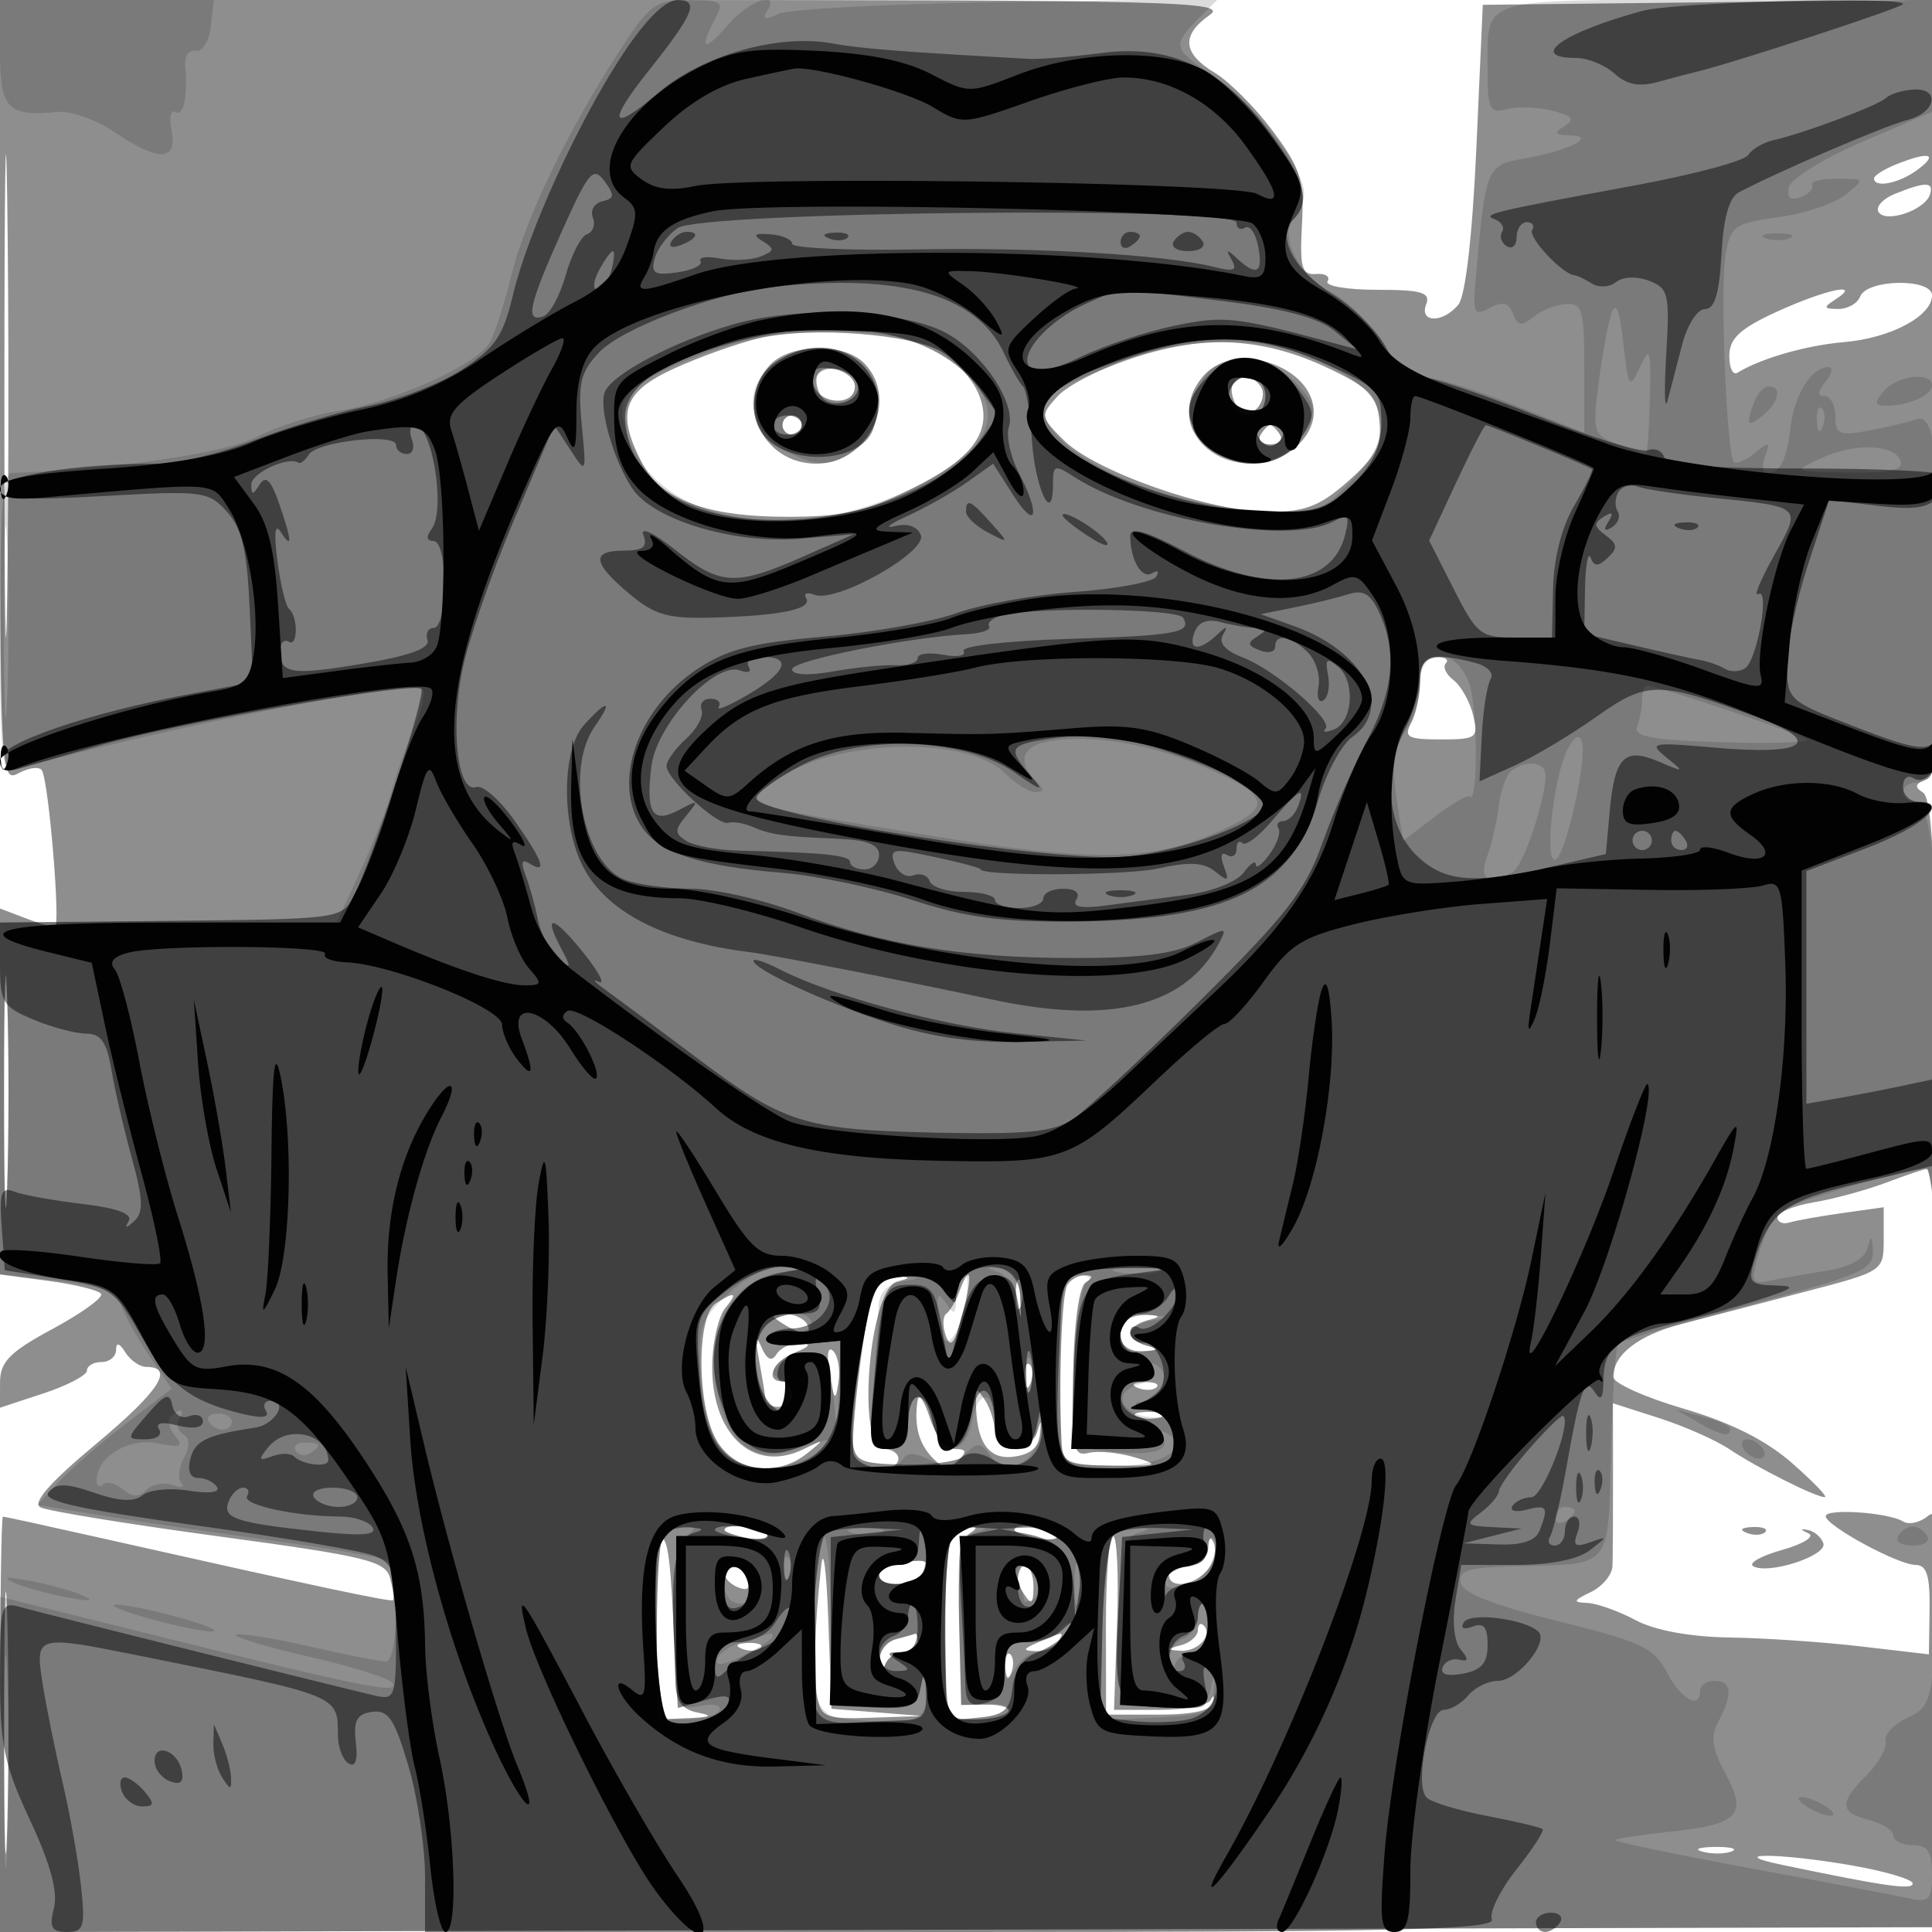 <svg xmlns="http://www.w3.org/2000/svg" width="200" height="200" fill="#000000"><path fill-opacity=".443" fill-rule="evenodd" d="M0 40.535c0 39.803.035 40.517 1.939 39.497 1.067-.57 2.146-.699 2.397-.285C5.052 80.926 6.301 96 5.683 96c-.304 0-1.707-.439-3.118-.975L0 94.05v37.881l5.022.666c2.763.367 5.213.974 5.445 1.35s-2.026 2.004-5.019 3.618C1 139.964.006 140.977.003 143.113L0 145.726l4.5-1.482c2.475-.814 4.5-1.878 4.5-2.363 0-.484.675-.881 1.5-.881s1.507-.562 1.515-1.25q.017-1.245.964.25c.521.825 1.489 1.5 2.151 1.5 2.999 0 1.359 2.524-5.175 7.967-4.79 3.99-6.648 6.11-5.762 6.574.719.376 9.039 1.731 18.49 3.01 15.356 2.079 17.238 2.541 17.71 4.344.29 1.11.421 2.125.29 2.256-.22.22-8.486-1.543-31.132-6.638C4.629 157.906.466 157 .301 157 .135 157 0 166.677 0 178.505v21.505l100.25-.255 100.25-.255.27-21.889c.237-19.206.089-21.739-1.206-20.664-.812.674-1.966.922-2.565.553-1.507-.932-7.999-1.374-7.999-.545 0 .978 7.494 5.045 9.296 5.045 1.155 0 1.506 1.119 1.453 4.629l-.07 4.628-7.089-.826c-3.9-.455-10.015-.869-13.59-.92-4.054-.059-7.704-.737-9.7-1.802-1.761-.94-4.011-1.739-5-1.777-1.519-.057-1.46-.232.379-1.121 1.198-.579 2.208-1.786 2.244-2.682s.061-5.057.056-9.247l-.009-7.618 4.765 1.53c2.621.842 5.89 2.286 7.265 3.21 2.836 1.906 9.005 5.006 9.904 4.977.328-.011-1.204-1.601-3.404-3.533-2.683-2.357-6.387-4.212-11.25-5.635-3.988-1.167-7.25-2.641-7.25-3.276 0-2.286 2.582-4.298 7-5.458 2.475-.649 8.213-2.149 12.75-3.332 8.238-2.149 8.25-2.157 8.25-5.461v-3.31l-4.25.596c-2.338.327-4.812.768-5.5.98s-1.25-.03-1.25-.538 1.687-1.205 3.75-1.548c2.063-.344 5.447-1.264 7.52-2.046 2.074-.781 3.963-1.42 4.198-1.42s.625 2.362.867 5.25.33-5.709.196-19.102c-.18-17.94-.567-24.552-1.471-25.111-.913-.564-.821-.915.356-1.366 1.409-.541 1.584-5.038 1.584-40.658V-.036l-23.75.268L153.5.5l-.666 14.797c-.412 9.136-1.128 15.353-1.873 16.25-1.598 1.926-4.066 1.891-3.323-.047.47-1.225-.464-1.5-5.09-1.5-3.116 0-5.419-.399-5.118-.887.302-.488-.234-.825-1.191-.75-1.481.117-1.697-.643-1.459-5.115.246-4.602-.126-5.797-3-9.656-1.804-2.423-4.517-5.147-6.03-6.055-3.329-1.998-3.497-3.9-.527-5.98C127.244.141 121.681 0 63.723 0H0zM.456 41c0 22.275.132 31.388.293 20.25.161-11.137.161-29.362 0-40.5C.588 9.613.456 18.725.456 41M196.25 17.031c-1.238.498-2.25 1.144-2.25 1.437 0 1.049 2.654.504 4.559-.936 2.17-1.641 1.104-1.873-2.309-.501m-.064 3.024c-1.273.51-2.046 1.362-1.718 1.893.731 1.184 4.776-.181 5.314-1.794.45-1.351-.414-1.375-3.596-.099m-3.623 10.642c-.275.717-1.302 1.296-2.282 1.288-1.516-.013-1.557-.16-.281-.985 2.868-1.853-.949-1.061-6.021 1.25-3.825 1.743-4.943 2.77-4.959 4.559-.011 1.27.365 2.071.836 1.78 2.399-1.482 7.113-2.838 11.04-3.174 4.827-.413 9.104-2.687 9.104-4.839 0-1.8-6.742-1.69-7.437.121M78.5 35.034c-2.2.526-6.138 1.935-8.75 3.132-5.252 2.406-5.98 4.555-3.297 9.743C68.434 51.74 73.171 53.5 81.5 53.5c5.676 0 8.101-.541 12.821-2.858 6.609-3.245 8.644-6.228 6.885-10.089-.613-1.346-2.198-3.157-3.523-4.025-2.963-1.942-13.782-2.784-19.183-1.494m38.919 1.95c-3.344 1.092-6.917 2.909-7.939 4.038-1.82 2.011-1.807 2.106.63 4.542 3.224 3.225 15.075 7.388 21.105 7.415 3.88.017 5.351-.537 8.302-3.128 2.895-2.542 3.529-3.749 3.285-6.25-.254-2.609-1.069-3.467-5.132-5.408-6.792-3.243-12.901-3.608-20.251-1.209m-37.764.845C76.05 41.812 78.998 48 84.5 48c5.462 0 8.637-6.72 4.929-10.429-2.15-2.149-7.729-2.002-9.774.258m45 1c-3.556 3.929-.688 9.171 5.019 9.171 3.234 0 6.326-2.605 6.326-5.329 0-4.746-8.058-7.475-11.345-3.842m-39.996-.087c-.29.47-.152 1.46.306 2.201 1.014 1.641 4.376.581 3.785-1.194-.5-1.502-3.351-2.204-4.091-1.007m42.966 1.056c-.271.439-.091 1.447.399 2.241.675 1.092 1.175 1.162 2.047.29.635-.635.852-1.644.483-2.242-.79-1.278-2.23-1.42-2.929-.289M81 44c0 .55.45 1 1 1s1-.45 1-1-.45-1-1-1-1 .45-1 1m49.5 1c-.34.55.11 1 1 1s1.34-.45 1-1-.79-1-1-1-.66.45-1 1M147 70.566c0 1.411-.411 3.334-.914 4.272-.789 1.476-.376 1.707 3.052 1.707 3.732 0 3.929-.148 3.359-2.522-.334-1.388-1.25-3.017-2.036-3.622-.787-.604-1.137-1.392-.779-1.75s-.099-.651-1.015-.651c-1.123 0-1.667.838-1.667 2.566M.419 113c0 10.725.147 15.113.327 9.75.179-5.362.179-14.138 0-19.5-.18-5.362-.327-.975-.327 9.75m90.242 19.75c-.903 1.481-2.808 16.425-2.272 17.822.617 1.607 4.611 1.978 4.611.428 0-.55-.675-1-1.5-1-2.869 0-1.559-16.553 1.373-17.334 1.448-.386 1.441-.447-.064-.55-.93-.064-1.897.222-2.148.634m8.631 1c-.356.963-.955 1.975-1.333 2.25-.377.275-.396 1.31-.042 2.299.483 1.351.913.792 1.724-2.25 1.086-4.066.857-5.569-.349-2.299m5.866.25c0 1.375.227 1.938.504 1.25.278-.687.278-1.812 0-2.5-.277-.687-.504-.125-.504 1.25m5.332-.984c-.573.927-.905 9.694-.61 16.063.113 2.422.441 2.583 5.37 2.638 4.629.051 4.895-.049 2.25-.845-1.65-.497-3.805-.709-4.788-.472-1.622.393-1.773-.372-1.625-8.234.096-5.144.62-8.965 1.288-9.401.814-.532.796-.739-.066-.75-.655-.008-1.474.442-1.819 1.001m-36.377 1.893c-2.092 1.325-1.96 11.149.194 14.437 2.01 3.068 6.177 3.562 9.252 1.099 1.849-1.482 1.83-1.501-.402-.415-5.298 2.578-9.713-1.734-9.416-9.194.088-2.206.687-4.647 1.332-5.424 1.338-1.612 1.039-1.769-.96-.503M81 137c1.958 1.266 3.282 1.266 2.5 0-.34-.55-1.379-.993-2.309-.985-1.457.014-1.484.15-.191.985m35.667-.333c-1.467 1.466-.551 3.327 1.583 3.217 1.693-.087 1.817-.229.5-.573-.963-.252-1.75-.842-1.75-1.311s.787-1.059 1.75-1.311c1.402-.366 1.435-.48.167-.573-.871-.064-1.884.184-2.25.551M78.526 140.5c.305 1.65.611 3.488.681 4.083.183 1.569 2.793 1.335 2.793-.25 0-.733-.45-1.333-1-1.333-1.875 0-1.007-2.062 1.25-2.969 1.63-.655 1.784-.922.559-.968-.93-.034-2.02.47-2.422 1.121-.506.817-.992.585-1.573-.75-.6-1.377-.682-1.07-.288 1.066m7.355 1.719c.461 2.777.601 2.917.916.916.205-1.301-.04-2.778-.544-3.282-.555-.555-.701.378-.372 2.366m20.198.364c.048 1.165.285 1.402.604.605.289-.722.253-1.585-.079-1.917s-.568.258-.525 1.312m11.734 1.1c.721.289 1.584.253 1.916-.079s-.258-.568-1.312-.525c-1.165.048-1.402.285-.604.604M94.984 145c-.379 2.573.12 4.445 1.588 5.957 1.104 1.138 1.678 1.193 2.621.25s.866-1.207-.348-1.207c-.875 0-2.012-1.423-2.598-3.25-.574-1.787-1.142-2.575-1.263-1.75m6.045 0c-.005 4.222 1.243 6.106 3.843 5.804 1.756-.204 2.677-.959 2.812-2.304.157-1.559.087-1.614-.315-.25-.283.963-1.383 1.75-2.442 1.75-1.163 0-1.933-.694-1.942-1.75-.009-.963-.452-2.425-.985-3.25-.862-1.333-.97-1.333-.971 0m16.721 1.662c.688.278 1.813.278 2.5 0 .688-.277.125-.504-1.25-.504s-1.937.227-1.25.504M.426 178.5c.001 12.1.145 16.913.321 10.695s.175-16.118-.001-22c-.177-5.882-.321-.795-.32 11.305M75 158.383c0 .211 1.111.596 2.47.856 1.358.26 2.232.087 1.941-.383-.512-.829-4.411-1.246-4.411-.473m23.658.367c-.626 1.021-.891 5.524-.764 13 .106 6.226.117 6.25 3.047 6.25 1.618 0 3.159-.353 3.425-.784.267-.431-.719-.768-2.191-.75l-2.675.034-.21-8.465c-.143-5.738.179-8.714 1-9.235.919-.585.924-.773.019-.785-.655-.008-1.398.323-1.651.735m6.342-.367c0 .211 1.111.596 2.47.856 1.358.26 2.232.087 1.941-.383-.512-.829-4.411-1.246-4.411-.473m75.813.3c.721.289 1.584.253 1.916-.079s-.258-.568-1.312-.525c-1.165.048-1.402.285-.604.604m6.401.055c.695.323-.531 1.092-2.725 1.709-2.194.616-3.539 1.377-2.989 1.69 1.572.895 7.679-1.1 7.255-2.371-.209-.627-.926-1.248-1.593-1.379-.829-.162-.813-.052.052.351M68 168.333V178l3.25-.136c2.35-.099 2.627-.256 1-.57-1.638-.315-2.272-1.162-2.33-3.114-.308-10.367-.627-14.221-1.229-14.823-.38-.38-.691 3.66-.691 8.976M85.02 162c-.692 6.13-.85 11.432-.409 13.75.384 2.021.958 2.232 5.658 2.07l5.231-.18-4.713-.374-4.713-.373-.33-9.196c-.181-5.058-.507-7.622-.724-5.697m29.466 6.25.014 9.25h5.417c3.588 0 5.504-.43 5.675-1.275.142-.701.029-.814-.25-.25-.28.564-2.648 1.025-5.263 1.025h-4.755l.32-9c.177-4.95-.015-9-.425-9-.411 0-.74 4.162-.733 9.25m10.593-8c-.048 1.057-.871 1.75-2.079 1.75-1.1 0-2 .45-2 1 0 1.505 2.588 1.201 3.972-.466.669-.807.985-2.044.701-2.75-.324-.807-.544-.634-.594.466m-31.829 1.53c-1.237.197-2.25.778-2.25 1.29 0 1.286 3.731 1.174 4.541-.137.856-1.384.445-1.59-2.291-1.153M75 162.893c0 .491.652 1.143 1.449 1.449q1.452.56.893-.893c-.607-1.582-2.342-1.994-2.342-.556m30.015-.143c.009.412.452 1.425.985 2.25.784 1.213.972 1.069.985-.75.008-1.238-.435-2.25-.985-2.25s-.993.338-.985.75M124 168.76c0 .601-.787 1.299-1.75 1.551-1.578.412-1.584.468-.059.573 1.804.124 3.408-1.618 2.409-2.617-.33-.33-.6-.108-.6.493m-31.25.929c-.963.252-1.714 1.212-1.671 2.134.049 1.04.27 1.202.583.427.278-.687 1.142-1.25 1.921-1.25S95 170.55 95 170s-.112-.948-.25-.884-1.037.322-2 .573m14.75.311c-1.63.701-1.688.872-.309.93.93.038 1.969-.38 2.309-.93.711-1.15.676-1.15-2 0m-30.687.683c.721.289 1.584.253 1.916-.079s-.258-.568-1.312-.525c-1.165.048-1.402.285-.604.604m27.266 1.9c.048 1.165.285 1.402.604.605.289-.722.253-1.585-.079-1.917s-.568.258-.525 1.312m72.19 19.11c.973.254 2.323.237 3-.037s-.119-.481-1.769-.461-2.204.244-1.231.498m8.231 1.361c10.649 2.222 13.5 2.627 13.5 1.92 0-.423-2.849-1.265-6.332-1.871-7.418-1.292-13.317-1.332-7.168-.049"/><path fill-opacity=".141" fill-rule="evenodd" d="M0 5.433c0 5.827.815 6.669 5.957 6.154 1.351-.136 4.001.802 5.889 2.083 4.564 3.098 6.525 3.051 5.915-.14-.26-1.358-.087-2.232.383-1.941.857.53 1.301-1.559 1.027-4.835-.08-.96.411-1.635 1.092-1.5.688.137 1.377-.975 1.553-2.504L22.133 0H0zm63.813.326c-5.225 8.137-9.499 17.085-10.899 22.818-.661 2.708-1.626 5.753-2.144 6.768-1.18 2.311-9.821 6.248-15.77 7.186-2.475.39-6.278 1.61-8.451 2.712-3.327 1.687-14.591 3.34-25.299 3.713C.305 48.989 0 52.803 0 64.567c0 14.35.137 15.529 1.75 15.068 15.119-4.317 40.882-9.337 42.029-8.19.293.294-.185 2.227-1.065 4.295s-1.87 4.885-2.203 6.26-1.739 4.975-3.126 8l-2.521 5.5H.001L0 113.7v18.201l5.973.675c4.496.509 6.113 1.121 6.543 2.474.314.99 1.626 3.354 2.916 5.254l2.344 3.455-4.638 3.539c-2.551 1.946-5.685 4.653-6.965 6.017l-2.327 2.478 6.827 1.111c3.755.611 11.697 1.776 17.649 2.589s11.24 1.736 11.75 2.052c1.293.799 1.178 10.455-.125 10.455-.579 0-4.21-.718-8.07-1.596s-7.212-1.402-7.45-1.164c-.238.237 3.191 1.259 7.619 2.271 4.429 1.011 8.299 2.239 8.601 2.728.725 1.172-2.964.438-23.507-4.676L0 165.296v34.714l100.25-.255 100.25-.255.066-18c.037-9.9-.095-15.026-.292-11.391-.321 5.913-.622 6.729-2.861 7.749-1.376.626-2.371 1.705-2.213 2.396.159.691-.721 2.267-1.956 3.502-2.884 2.884-2.829 3.88.256 4.655 1.375.345 2.5 1.069 2.5 1.608s.9.981 2 .981c1.558 0 2 .667 2 3.019 0 2.612-.304 2.952-2.25 2.522-1.238-.273-8.684-1.686-16.547-3.138-7.864-1.453-14.164-2.77-14-2.927s2.743-.546 5.732-.865c7.062-.754 7.991-1.736 5.687-6.015-1.417-2.631-1.574-3.816-.718-5.416 1.505-2.813 1.373-4.18-.404-4.18-.825 0-1.5.45-1.5 1 0 2.01-1.988.925-3.436-1.876-1.313-2.539-2.632-3.16-11.272-5.301-6.756-1.675-9.878-2.911-10.086-3.992-.246-1.277.862-1.594 5.991-1.71 9.732-.22 9.266.355 9.57-11.798.147-5.88.473-10.896.723-11.146.251-.251 2.605-1.053 5.233-1.782s8.49-2.351 13.027-3.603c6.942-1.915 8.232-2.594 8.134-4.284-.095-1.638-.199-1.692-.567-.291-.282 1.073-1.834 1.939-4.134 2.308-2.026.325-4.664.79-5.864 1.034-2.019.411-2.112.207-1.261-2.76.505-1.762 1.486-3.728 2.18-4.369.998-.92 13.011-4.43 15.165-4.43.271 0 .658 2.362.86 5.25s.448-1.95.546-10.75c.233-20.796-.652-32.5-2.457-32.5-.744 0-1.352-.45-1.352-1s.627-1 1.393-1c2.241 0 2.608-2.378 2.596-16.832-.013-15.958-.694-21.495-2.558-20.78-.709.272-2.896.796-4.86 1.165-3.179.596-3.571.438-3.571-1.442 0-1.161-.505-2.111-1.122-2.111-.776 0-.738-.464.122-1.5.694-.837.803-1.5.245-1.5-1.677 0-3.491 2.856-3.867 6.091C184.97 47.59 184.28 49 182.972 49c-.5 0-.614-.787-.253-1.75.577-1.541.451-1.584-1.056-.357-.941.765-1.915 1.189-2.163.94-.76-.76-1.459-18.127-.865-21.502.515-2.931.928-3.221 5.467-3.845 2.701-.371 5.83-1.42 6.955-2.331 2.01-1.628 1.995-1.655-.911-1.655-1.625 0-2.776.29-2.556.645s-.307.916-1.168 1.247c-1.074.412-1.466.101-1.245-.989.179-.882 3.549-2.977 7.573-4.708l7.25-3.118V0h-22.393C152.568 0 154-.454 154 7.488c0 3.821.231 4.264 1.984 3.806 1.091-.285 3.205-.212 4.698.162 2.126.534 2.4.88 1.266 1.597-1.161.735-1.051.925.552.962 2.917.067.012 1.547-4.694 2.392-3.978.714-4.017.812-5.064 12.766-.287 3.273-.126 3.568 1.483 2.707 1.345-.72 1.958-.567 2.407.602.482 1.258.893 1.327 2.068.352.807-.67 2.329-1.281 3.383-1.359 1.713-.126 1.917.574 1.917 6.587v6.728l-7.25-2.861c-3.988-1.573-8.187-2.876-9.332-2.895-1.285-.021-3.009-1.465-4.501-3.771-1.33-2.055-3.681-4.342-5.223-5.081-3.197-1.532-5.363-5.913-3.731-7.545.57-.57 1.037-1.779 1.037-2.687 0-2.504-5.558-9.645-9.487-12.19-4.079-2.643-4.19-3.083-1.458-5.815l2.054-2.054-21.804.318C92.312.384 81.639.935 80.586 1.434c-1.38.653-1.712.58-1.191-.264 1.43-2.314-1.874-1.121-4.113 1.486-2.416 2.811-2.967 2.493-1.247-.722.939-1.754.684-1.933-2.75-1.925-3.509.008-4.054.427-7.472 5.75M182.75 24.662c.688.278 1.813.278 2.5 0 .688-.277.125-.504-1.25-.504s-1.937.227-1.25.504M166.807 32.5c-.364 1.1-.961 4.358-1.327 7.24-.636 5.013-.55 5.283 1.993 6.25 1.461.555 2.776 1.01 2.921 1.01s.327-2.587.404-5.75c.124-5.085.006-5.461-1.024-3.25-1.1 2.36-1.197 2.219-1.735-2.5-.398-3.498-.769-4.399-1.232-3m-90.726 3.029c-2.98.834-6.917 2.442-8.748 3.574-2.804 1.733-3.236 2.481-2.734 4.728 2.261 10.108 16.779 13.233 30.227 6.507 8.894-4.448 9.771-8.563 2.916-13.682-3.459-2.582-14.425-3.153-21.661-1.127m40.63 1.777c-3.735 1.305-7.267 2.85-7.85 3.433-3.981 3.981 8.43 11.206 20.656 12.024 6.898.462 7.074.413 10.296-2.883 4.677-4.783 4.177-8.536-1.557-11.689-6.304-3.467-13.333-3.756-21.545-.885m-36.488.251c-3.568 2.499-2.857 7.02 1.461 9.293C84.818 48.5 86.722 48.278 89 46c5.714-5.714-2.034-13.167-8.777-8.443m44.334 1.666c-2.212 3.157-1.932 5.485.878 7.327 3.487 2.284 7.687 1.513 9.508-1.746 1.411-2.525 1.354-2.859-.892-5.25-3.039-3.235-7.355-3.385-9.494-.331m-40.077-.191c-.388.628-.235 1.613.34 2.188 1.344 1.344 4.477.172 3.93-1.471-.556-1.671-3.386-2.147-4.27-.717M127.5 40c-.837 1.354.292 3 2.059 3 .793 0 1.441-.9 1.441-2 0-2.07-2.413-2.76-3.5-1m67.5.5c-1.015 1.223-.96 1.5.296 1.5 2.277 0 4.704-1.087 4.704-2.107 0-1.459-3.654-1.015-5 .607m-13.393 1.082c-.939 2.446-.735 2.769.893 1.418 1.662-1.38 1.99-3 .607-3-.491 0-1.166.712-1.5 1.582m6.472 2.001c.048 1.165.285 1.402.604.605.289-.722.253-1.585-.079-1.917s-.568.258-.525 1.312M81 44c0 .55.45 1 1 1s1-.45 1-1-.45-1-1-1-1 .45-1 1m49.192 1.075c.197.591.786 1.075 1.308 1.075s1.111-.484 1.308-1.075S132.417 44 131.5 44s-1.505.484-1.308 1.075m58.308 2.366c-2.972 1.384-2.946 1.397 2.833 1.478 4.246.059 5.722-.259 5.423-1.169-.586-1.786-4.748-1.941-8.256-.309M.405 64.5c.001 8.8.154 12.266.34 7.703.185-4.564.184-11.764-.003-16S.404 55.7.405 64.5M147 70.777c0 1.528-.702 3.781-1.56 5.006-1.154 1.647-1.384 3.406-.883 6.751l.679 4.524 3.258-2.486c1.793-1.367 3.428-2.317 3.634-2.11.907.907.852-9.384-.063-11.791-1.433-3.77-5.065-3.694-5.065.106m23 1.641c0 .78-.233 2.027-.519 2.77-.407 1.061 1.417 1.413 8.5 1.638 4.961.157 9.019.055 9.019-.226 0-.437-15.262-5.6-16.552-5.6-.246 0-.448.638-.448 1.418m-61.25 4.278c-2.912.463-3.537 2.117-1.55 4.104.933.933.933 1.2 0 1.2-.66 0-2.068-.868-3.128-1.928-4.078-4.078-18.246-3.549-24.065.898-3.141 2.401-3.525 2.27 16.207 5.52 17.257 2.842 23.289 2.704 30.571-.699 5.061-2.366 4.607-3.53-2.566-6.575-5.204-2.209-11.241-3.192-15.469-2.52m53.556.807C160.869 80.291 159.841 89 160.948 89c1.041 0 3.413-10.416 2.795-12.27-.254-.763-.796-.472-1.437.773m-5.81 2.262c-.552.404-1.157 2.057-1.346 3.673-.188 1.616-.738 3.978-1.221 5.25-.909 2.39.318 3.09 2.71 1.547 1.094-.707 3.344-7.4 3.355-9.985.007-1.373-1.919-1.64-3.498-.485M.417 113.5c.001 10.45.149 14.589.329 9.198s.179-13.941-.002-19-.328-.648-.327 9.802m74.953 20.444c-2.816 2.638-3.103 3.445-2.857 8.008.366 6.791 2.571 10.057 6.76 10.016 1.775-.017 4.101-.692 5.168-1.5 2.327-1.76 1.886-1.827-2.337-.354-3.89 1.356-6.575-.544-7.727-5.468-1.57-6.71 1.144-12.117 6.496-12.942l2.627-.404-2.5-.146c-1.532-.089-3.712.991-5.63 2.79m27.82-2.325c.929.277 1.884 1.607 2.121 2.955.378 2.144.417 2.106.311-.303-.087-1.972-.69-2.811-2.122-2.955-1.443-.145-1.53-.061-.31.303m12.572.088c1.244.239 3.044.23 4-.02s-.062-.446-2.262-.435-2.982.216-1.738.455m-25.097 1.043c-.969 1.601-2.889 16.223-2.325 17.695.665 1.732 4.198 2.111 5.162.552.408-.661 1.32-.628 2.675.098 1.606.859 2.397.76 3.611-.454 1.406-1.406 1.676-1.392 2.825.152 1.634 2.197 4.825.506 5.02-2.66.119-1.937.086-1.952-.319-.148-.678 3.018-4.314 2.659-4.314-.426 0-3.608-1.664-3.991-2.353-.543-.774 3.867-3.298 3.851-4.149-.025-.76-3.458-2.498-3.063-2.498.568 0 1.795-.543 2.441-2.052 2.441-1.904 0-2.016-.452-1.554-6.25.274-3.437.522-7.231.552-8.43.036-1.444.815-2.327 2.304-2.614 2.249-.433 2.249-.434.059-.57-1.205-.075-2.395.202-2.644.614m8.32 1.5c-.013 1.819-.201 1.963-.985.75-.803-1.242-.969-1.156-.969.5 0 4.188 1.563 4.475 2.628.482.585-2.19.676-3.982.202-3.982s-.868 1.012-.876 2.25m10.846 1.5c-.173 3.855-.143 11.529.056 14.329.086 1.194 1.316 1.607 5.039 1.692 5.059.115 8.469-1.791 5.968-3.336-.72-.445-.942-.322-.554.306.914 1.479-1.2 2.036-5.662 1.49l-3.821-.467.306-8.132c.168-4.472.763-8.463 1.322-8.867.581-.42.267-.741-.735-.75-1.329-.011-1.791.888-1.919 3.735m-30.822 1.739c-1.632 1.967-.451 8.511 1.536 8.511 1.735 0 1.964-2.664.278-3.226-1.941-.647.113-2.774 2.679-2.774 2.077 0 2.432.546 2.766 4.25l.383 4.25.174-4.855.175-4.855-4.009.382c-2.459.235-3.873-.015-3.657-.645.193-.565 1.323-.886 2.509-.714s2.157-.166 2.157-.75c0-1.588-3.573-1.283-4.991.426M116 138c0 1.442.628 1.968 2.25 1.884 1.693-.087 1.817-.229.5-.573-2.456-.642-2.179-2.089.5-2.605 1.929-.372 1.858-.453-.5-.57-2.129-.105-2.75.316-2.75 1.864m-9.805 4.5c.02 1.65.244 2.204.498 1.231s.237-2.323-.037-3-.481.119-.461 1.769m13.139-.768c.354.572-.299 1.287-1.451 1.588-2.75.719-1.9 3.124 1.195 3.382l2.422.201-2.5-.852c-1.505-.513-1.846-.891-.857-.951 2.008-.122 3.191-2.776 1.659-3.722-.63-.389-.832-.236-.468.354m-101.659 4.926c-.362.362-.157 1.262.456 1.999.902 1.088.553 1.23-1.845.75-2.984-.597-6.286 1.416-6.286 3.831 0 .602.296.799.658.437s1.281-.141 2.042.491c.991.823 1.692.842 2.464.07.594-.594 1.812-.818 2.708-.499.895.32 1.306.226.913-.209s-.279-1.604.253-2.599c.635-1.187.617-2.024-.052-2.437-.56-.347-.76-1.049-.443-1.561.662-1.071.106-1.246-.868-.273m3.928.509c.283.458.938.833 1.456.833s.941-.375.941-.833c0-.459-.655-.834-1.456-.834s-1.224.375-.941.834m154.395.209c1.375.803 2.687 1.272 2.917 1.042.621-.621-.13-1.094-2.915-1.835l-2.5-.666zm-145.385 2.807c.289.467.944.591 1.456.274 1.308-.808 1.161-1.124-.525-1.124-.801 0-1.22.383-.931.85M180.5 150c.34.55 1.068 1 1.618 1s.722-.45.382-1-1.068-1-1.618-1-.722.45-.382 1m-19.5 7.059c0 .582.45.781 1 .441s1-.816 1-1.059-.45-.441-1-.441-1 .477-1 1.059m-92.333 1.608c-.367.366-.667 4.866-.667 10V178h2.941c1.618 0 3.202-.422 3.52-.937.327-.529-.519-.739-1.941-.481-2.442.443-2.525.278-2.671-5.312-.217-8.304.186-11.669 1.498-12.505q1.154-.734-.43-.75c-.871-.008-1.884.285-2.25.652m6.333-.284c0 .211 1.111.596 2.47.856 1.358.26 2.232.087 1.941-.383-.512-.829-4.411-1.246-4.411-.473m13.269.31c.973.254 2.323.237 3-.037s-.119-.481-1.769-.461-2.204.244-1.231.498m10.392.057c-.639 1.049-.978 6.717-.806 13.5.143 5.664.189 5.75 3.086 5.75 1.618 0 3.181-.388 3.474-.862.292-.474-.694-.811-2.191-.75l-2.724.112-.22-8.682c-.19-7.483.017-8.745 1.5-9.134 1.583-.416 1.585-.461.029-.568-.93-.064-1.897.222-2.148.634m6.339-.367c0 .211 1.111.596 2.47.856 1.358.26 2.232.087 1.941-.383-.512-.829-4.411-1.246-4.411-.473m10.416.382c-.619.42-1.177 4.723-1.302 10.036l-.219 9.302 5.802-.302c5.391-.28 5.815-.478 5.967-2.801.141-2.155.097-2.193-.317-.275-.415 1.927-1.066 2.2-4.853 2.036-5.1-.222-5.172-.384-4.684-10.453.276-5.686.699-7.285 2.02-7.634 1.272-.337 1.312-.466.17-.543-.825-.055-1.988.23-2.584.634M196.5 159c-.34.55.335 1 1.5 1s1.84-.45 1.5-1-1.015-1-1.5-1-1.16.45-1.5 1m-112.257 8.251c-.286 9.198.152 10.45 3.757 10.757 6.723.573 8.006.123 7.864-2.758-.115-2.321-.203-2.403-.567-.525-.374 1.939-1 2.201-4.863 2.033L86 176.565v-8.782c0-4.831-.338-8.782-.75-8.782-.412.001-.865 3.713-1.007 8.25M125 160.333c0 .969-.793 1.667-1.893 1.667-1.041 0-2.125.605-2.409 1.344-.368.959.165 1.214 1.861.889 2.269-.433 4.278-3.73 3.032-4.975-.325-.325-.591.159-.591 1.075m-43.921 2.25c.048 1.165.285 1.402.604.605.289-.722.253-1.585-.079-1.917s-.568.258-.525 1.312m12.171-.803c-1.237.197-2.25.778-2.25 1.29 0 1.286 3.731 1.174 4.541-.137.856-1.384.445-1.59-2.291-1.153m17.982 2.22c0 1.925.206 2.713.457 1.75.252-.963.252-2.537 0-3.5-.251-.963-.457-.175-.457 1.75M75 163.917c0 1.228.646 2.083 1.573 2.083.932 0 1.442-.68 1.25-1.667-.486-2.509-2.823-2.853-2.823-.416m30.393-.335c.334.87.607 1.796.607 2.059 0 .262.43.211.956-.114 1.161-.718.229-3.527-1.17-3.527-.55 0-.727.712-.393 1.582M1.5 163.865c1.1.482 3.575 1.161 5.5 1.51 2.403.436 2.873.36 1.5-.24-1.1-.482-3.575-1.161-5.5-1.51-2.403-.436-2.873-.36-1.5.24M.413 182.5c.001 9.9.151 13.815.333 8.699s.181-13.215-.002-18c-.183-4.784-.332-.599-.331 9.301M15.5 167.57c2.75.765 5.675 1.36 6.5 1.321.825-.038-.75-.696-3.5-1.461s-5.675-1.36-6.5-1.321c-.825.038.75.696 3.5 1.461m108.5-.039c0 .843-.675 1.791-1.5 2.107s-1.464 1.315-1.421 2.219c.05 1.038.265 1.182.583.393.278-.687 1.142-1.25 1.921-1.25.845 0 1.417-1.01 1.417-2.5 0-1.375-.225-2.5-.5-2.5s-.5.689-.5 1.531M109.5 169c-.34.55-1.716 1-3.059 1-1.874 0-2.434.523-2.411 2.25.028 2.009.14 2.063 1.05.5.561-.963 1.617-1.75 2.347-1.75.731 0 1.888-.675 2.573-1.5s.991-1.5.681-1.5-.841.45-1.181 1m-32.426.877c-1.334.373-2.603 1.209-2.819 1.859-.262.785.634.667 2.676-.351 1.688-.842 3.069-1.724 3.069-1.958 0-.235-.112-.382-.25-.327s-1.342.404-2.676.777m15.676-.188c-.963.252-1.714 1.212-1.671 2.134.049 1.04.27 1.202.583.427.278-.687 1.142-1.25 1.921-1.25S95 170.55 95 170s-.112-.948-.25-.884-1.037.322-2 .573M187 187c.825.533 1.95.969 2.5.969s.325-.436-.5-.969-1.95-.969-2.5-.969-.325.436.5.969"/><path fill-opacity=".475" fill-rule="evenodd" d="M64.533 5.517c-4.616 6.954-9.87 18.459-11.438 25.045-1.008 4.239-1.868 5.492-5.283 7.707-2.244 1.454-6.607 3.15-9.696 3.767-3.089.618-8.393 2.212-11.787 3.544-3.393 1.331-7.94 2.42-10.103 2.42C7.853 48 0 49.268 0 50.619c0 1.067 2.153 1.213 10.75.73 10.243-.577 10.844-.5 12.747 1.625 1.544 1.723 2.077 3.98 2.347 9.937l.35 7.707-6.347 1.191C9.052 73.834 0 76.938 0 78.615c0 .972.63 1.339 1.75 1.017.962-.276 4.9-1.411 8.75-2.521 7.914-2.282 32.361-6.583 33.118-5.826.547.546-5.104 17.841-7.036 21.538-1.195 2.286-1.493 2.326-18.897 2.5L.002 95.5l-.001 4.301c-.001 3.963.271 4.415 3.467 5.75C5.375 106.348 7.83 107 8.923 107c1.517 0 2.134.885 2.613 3.75.345 2.063 1.296 6.172 2.112 9.133 1.162 4.211 1.221 5.627.272 6.5-.89.819-1.047.819-.591.002.408-.731-1.237-1.334-4.768-1.749-2.965-.348-6.133-.918-7.04-1.266-1.403-.539-1.602.02-1.335 3.748L.5 131.5l5.628.893c5.416.86 5.737 1.085 8.539 6 2.874 5.04 5.118 6.729 10.667 8.025 1.854.433 2.611.302 2.191-.378-.354-.572-.129-1.04.499-1.04 1.889 0 .461 2.477-1.607 2.789-4.996.753-6.216 1.336-6.704 3.2-.335 1.28-.036 2.011.822 2.011.741 0 1.609.423 1.928.941.345.558-.848.708-2.932.37-1.933-.313-4.08-.102-4.773.47-.878.726-2.383.652-4.989-.246-2.904-1.001-3.952-1.019-4.731-.081-.762.918 2.86 1.739 15.231 3.451 8.927 1.235 17.243 2.652 18.481 3.149 2.035.817 2.25 1.577 2.25 7.944 0 6.79-.08 7.021-2.25 6.513-4.61-1.08-34.334-8.498-36.5-9.11-2.199-.62-2.25-.452-2.25 7.37 0 6.862.443 8.951 3.103 14.636 2.11 4.509 2.905 7.427 2.481 9.113-.504 2.01-.25 2.48 1.344 2.48 1.749 0 1.91-.523 1.46-4.75-.278-2.612-1.139-7.45-1.913-10.75-.773-3.3-1.704-7.912-2.069-10.25-.778-4.999-.72-5.015 10.094-2.839 20.874 4.2 20.455 4.03 20.485 8.28.008 1.205.504 2.493 1.101 2.862.71.439.97-.32.75-2.191-.264-2.245.098-2.924 1.681-3.151 1.67-.239 2.314.713 3.75 5.549.953 3.212 1.733 8.404 1.733 11.539V200h55.469c45.458 0 55.377-.238 54.963-1.316-.278-.725.867-3.044 2.544-5.154 1.678-2.111 2.897-3.99 2.711-4.177-.187-.186-2.764-.799-5.728-1.361s-5.789-1.422-6.278-1.911c-1.287-1.287.244-9.081 1.784-9.081.71 0 1.85-.675 2.535-1.5s2.064-1.5 3.066-1.5c2.032 0 5.331-4.034 4.175-5.104-1.425-1.318-7.044-2.023-7.698-.966-.391.632-.032.811.905.452 1.147-.44 1.552.055 1.552 1.894 0 1.873-.63 2.611-2.54 2.976-1.617.31-2.389.079-2.125-.633.228-.615.997-.981 1.709-.813.986.234 1.024-.019.158-1.063-.67-.806-.891-2.885-.539-5.056l.599-3.687h5.678c3.523 0 6.414-.57 7.619-1.502 1.896-1.468 1.896-1.487.017-.827-1.515.533-1.787.321-1.281-.997.353-.921.206-1.674-.326-1.674-.533 0-.969.675-.969 1.5s-.477 1.5-1.059 1.5-.797-.424-.477-.942 1.047-3.556 1.615-6.75c1.546-8.698 1.968-9.843 3.015-8.19.63.995.88.646.891-1.246.019-3.315 1.465-4.506 7.056-5.81 2.452-.572 6.484-1.69 8.959-2.484 3.807-1.222 4.066-1.455 1.683-1.511-2.444-.058-2.729-.366-2.146-2.317 1.553-5.204 3.202-6.455 10.9-8.268l7.563-1.781v-8.951l-3.25.689c-1.787.38-4.713.945-6.5 1.256l-3.25.567V90.175l6.173-2.357c5.894-2.251 8.777-4.818 5.41-4.818-.87 0-1.583-.702-1.583-1.559 0-.889.478-1.264 1.112-.872 1.238.765 2.857-1.257 2.857-3.569 0-1.157-.186-1.206-.814-.216-.638 1.005-2.375.68-7.985-1.496-7.116-2.759-7.17-2.808-7.17-6.513 0-2.053.981-6.72 2.179-10.371l2.179-6.637 5.215.613c5.07.595 6.432-.085 6.426-3.212-.001-.367-6.376-.668-14.167-.668-10.088 0-14.28-.344-14.564-1.194-.218-.656-.977-.971-1.686-.699-.708.272-5.863-1.329-11.455-3.556S148.08 39 147.006 39c-1.161 0-2.586-1.22-3.509-3.005-.855-1.653-3.305-4.112-5.446-5.463-4.148-2.618-5.955-6.028-4.15-7.833 1.812-1.812 1.232-3.95-2.418-8.925-4.893-6.669-10.262-9.223-17.428-8.291-3.055.397-6.455.672-7.555.611-13.165-.73-17.503-1.071-20.315-1.593-5.591-1.039-13.471 1.196-18.057 5.121-4.891 4.187-5.352 3.19-1.033-2.234C71.855 1.407 72.434 0 70.132 0c-1.24 0-3.255 1.985-5.599 5.517M170 1.131C161.771 3.365 158.075 6 163.171 6c1.194 0 2.976.728 3.96 1.619 1.289 1.166 2.567 1.402 4.579.843 1.534-.426 3.24-.877 3.79-1.002C178.961 6.673 197 .769 197 .422c0-.838-23.583-.219-27 .709m25.236 9.013c-.789.767-8.482 3.652-11.663 4.373-1.059.24-2.231.93-2.604 1.534-.373.603-5.581 2.004-11.574 3.113-15.165 2.806-16.058 3.023-14.639 3.545.691.254 1.021.842.734 1.307s-.065 1.128.494 1.474c.559.345 1.016-.074 1.016-.931S157.477 23 158.059 23s.831.37.551.822c-.457.739 3.166 4.598 4.39 4.677.275.017 1.082.401 1.794.852.711.452 1.836.384 2.5-.15.701-.564 2.127-.622 3.403-.138 2.027.769 2.166 1.362 1.79 7.635-.224 3.741-.166 5.902.129 4.802s.969-3.687 1.498-5.75c.541-2.108 1.581-3.75 2.375-3.75 1.013 0 1.496-1.593 1.711-5.646.2-3.762.801-5.912 1.8-6.44 4.112-2.172 15.145-6.912 17.42-7.483 3.033-.762 3.503-3.376.566-3.155-1.107.083-2.345.474-2.75.868m-137.1 13.86c-3.415 7.638-3.793 9.382-1.896 8.749.683-.227 1.728-2.151 2.324-4.274s1.588-4.03 2.204-4.235.887-.98.602-1.721c-.284-.742.161-1.5.989-1.686 1.259-.281 1.293-.626.21-2.092-1.155-1.563-1.639-.989-4.433 5.259m12.008-.392c-1.042.73-2.111 2.153-2.375 3.163-.399 1.526 0 1.766 2.365 1.419 1.565-.23 2.639-.753 2.386-1.162s.644-.532 1.994-.274c1.349.258 3.235.169 4.191-.198 1.476-.567 1.518-.804.28-1.57-1.116-.689-.933-.862.778-.733 1.23.093 2.237.534 2.237.981s5.737.708 12.75.58c12.654-.231 25.854.543 30.913 1.812 2.079.522 2.467.367 1.839-.734-.643-1.129-.538-1.157.551-.146 2.042 1.895 2.72 1.512 2.194-1.238-.262-1.369-.874-2.242-1.361-1.941s-.886.064-.886-.527c0-1.702-55.392-1.158-57.856.568m-.637 1.377c-.35.566.051.734.941.393 1.732-.665 2.049-1.382.611-1.382-.518 0-1.216.445-1.552.989m16.306-.306c.721.289 1.584.253 1.916-.079s-.258-.568-1.312-.525c-1.165.048-1.402.285-.604.604m30.187.376c0 .582.45.781 1 .441s1-.816 1-1.059-.45-.441-1-.441-1 .477-1 1.059m5.5-.059c-.34.55.335 1 1.5 1s1.84-.45 1.5-1-1.015-1-1.5-1-1.16.45-1.5 1M62 28c-.591 1.105-.659 2-.152 2 .505 0 1.154-.9 1.442-2 .287-1.1.356-2 .152-2-.205 0-.853.9-1.442 2m18 1.704c-6.071.666-15.627 4.27-17.989 6.785-1.929 2.053-2.2 3.194-1.784 7.525.487 5.063.477 5.084-1.183 2.553l-1.674-2.552-4.212 9.959c-2.316 5.478-4.705 12.418-5.309 15.424-1.235 6.15-.449 12.754 1.438 12.072.667-.241 2.45 1.314 3.963 3.455 2.945 4.17 3.462 5.633 1.58 4.47-.818-.506-.947-.147-.43 1.191.407 1.053.988 3.141 1.291 4.642.302 1.5 1.244 3.3 2.093 4 1.365 1.124 1.399 1.001.299-1.064-1.963-3.683-.779-3.409 2.381.551 1.589 1.992 2.248 3.3 1.463 2.907s-.307.094 1.062 1.082 5.419 4.002 9 6.699c9.17 6.905 11.212 7.551 24.759 7.843 9.578.206 12.303-.057 14.293-1.378 1.352-.898 7.258-6.393 13.123-12.212 9.042-8.971 10.977-11.46 12.722-16.368 1.131-3.183 3.195-7.926 4.586-10.539 2.766-5.197 3.173-9.239 1.337-13.269-.916-2.011-1.665-2.463-3.25-1.96-1.132.36-3.634.971-5.559 1.357l-3.5.703 3.457 1.23c7.225 2.571 10.328 8.476 6.033 11.484-1.105.774-2.687 3.691-3.516 6.482-2.752 9.267-9.265 12.494-25.474 12.625-7.353.059-11.082-.442-16.5-2.216-3.85-1.26-9.925-2.533-13.5-2.828-8.533-.706-12.658-2.03-14.497-4.656-3.223-4.602-.559-12.312 5.68-16.441 3.098-2.05 5.714-2.72 13.094-3.353 5.073-.435 11.248-1.528 13.723-2.428 2.475-.901 8.001-1.893 12.281-2.204 4.279-.311 8.061-1.019 8.404-1.574s.152-.718-.426-.361c-1.066.659-2.259-1.384-2.259-3.868 0-.965 1.642-.502 5.602 1.581 8.551 4.499 15.355 3.77 16.672-1.786.454-1.913.267-2.092-1.306-1.25-4.529 2.424-19.911-.233-26.718-4.615-2.093-1.347-2.25-1.293-2.25.775 0 4.332-1.864.338-2.182-4.677-.175-2.75-.586-5.225-.914-5.5-.327-.275-1.227-1.85-2-3.5-2.803-5.989-10.726-8.241-23.904-6.796m32.5 1.699c-3.977 1.755-7.156 5.341-5.872 6.625.64.64 2.472.259 5.284-1.099 2.367-1.144 6.691-2.581 9.609-3.193 5.187-1.088 6.264-.972 16.479 1.764l2.5.67-2.385-1.941c-1.649-1.342-5.26-2.295-11.692-3.085-11.112-1.366-10.205-1.383-13.923.259m-36.392 2.119c-6.174 1.729-12.785 5.193-13.508 7.079-.629 1.639.889 6.97 2.828 9.929 2.153 3.286 10.51 5.806 17.369 5.237l5.588-.463-5.321 2.348c-6.921 3.054-8.496 2.966-13.171-.737-2.301-1.822-3.647-2.436-3.287-1.5.459 1.197-.03 1.585-1.999 1.585-3.437 0-3.29 1.247.524 4.457 2.645 2.225 4.006 2.61 8.75 2.475 7.027-.201 10.264-.888 9.56-2.027-.3-.485.105-.633.9-.328 2.245.862 11.652-4.432 10.981-6.18-.347-.905-1.367-1.26-2.69-.937-1.173.286-.564-.195 1.351-1.068 1.916-.874 4.685-2.444 6.153-3.489l2.669-1.9 2.081 3.248c2.423 3.784 2.838 2.05.562-2.351-.853-1.65-1.308-3.766-1.01-4.703.787-2.482-2.837-7.835-6.636-9.799-4.474-2.314-15.036-2.74-21.694-.876m-.323 1.955c-7.805 2.149-11.322 4.716-11.067 8.08.54 7.126 7.363 10.915 18.329 10.179 7.562-.508 15.205-3.853 18.312-8.015L103.391 43l-2.017-2.75c-4.391-5.989-14.395-7.855-25.589-4.773m40.715 1.648c-6.988 2.398-8.5 3.452-8.5 5.929 0 4.11 13.816 9.946 23.545 9.946 4.866 0 5.996-.387 8.532-2.923 2.098-2.098 2.923-3.894 2.923-6.364 0-3.23-.358-3.6-5.875-6.076-7.095-3.184-12.447-3.317-20.625-.512m-36.277.432c-2.211 1.548-2.879 4.863-1.437 7.13 2.276 3.58 10.18 3.449 11.578-.192 2.477-6.457-4.254-11.062-10.141-6.938m44.838 1.382C122.47 41.53 122.454 43.454 125 46c2.885 2.885 7.551 2.615 9.629-.557 1.588-2.423 1.571-2.699-.325-5.25-2.554-3.436-6.523-3.974-9.243-1.254m-40.886.73c.424 2.201 4.325 2.5 4.325.331 0-.825-1.053-1.649-2.339-1.831-1.814-.257-2.26.08-1.986 1.5M127.5 40c-.837 1.354.292 3 2.059 3 .793 0 1.441-.9 1.441-2 0-2.07-2.413-2.76-3.5-1M80 44c0 .55.675 1 1.5 1s1.5-.45 1.5-1-.675-1-1.5-1-1.5.45-1.5 1m-37.362 1.5c.317.825.078 1.5-.531 1.5S41 46.58 41 46.068c0-1.278-8.195-.37-9.043 1.001-.374.606-.855.981-1.069.834-1.031-.71-4.886 1.073-4.873 2.253.013 1.123.156 1.123.869-.002.623-.983 1.158-.471 1.985 1.899 1.36 3.901 1.425 4.96.184 2.999-.591-.935-.71.128-.335 3 .32 2.446.852 4.673 1.182 4.948.971.809.959 4.031-.013 3.43-.488-.301-.887.127-.887.952 0 2.389 1.174 2.567 8.638 1.306 4.804-.812 6.898-1.584 6.613-2.438-.23-.687.07-1.25.666-1.25.617 0 1.083-1.936 1.083-4.5 0-2.661-.459-4.5-1.122-4.5-.73 0-.796-.437-.188-1.25 1.47-1.966.05-10.75-1.738-10.75-.489 0-.63.675-.314 1.5m87.554-.425c.197.591.786 1.075 1.308 1.075s1.111-.484 1.308-1.075S132.417 44 131.5 44s-1.505.484-1.308 1.075m20.531 4.915-2.778 5.969 2.545 5.02c2.384 4.705 2.784 5.021 6.356 5.021h3.813l.115-5.074c.073-3.18.898-6.401 2.212-8.626 1.152-1.954 1.964-3.641 1.805-3.75-.533-.363-10.657-4.55-10.976-4.54-.173.006-1.565 2.697-3.092 5.98M.079 50.583c.048 1.165.285 1.402.604.605.289-.722.253-1.585-.079-1.917s-.568.258-.525 1.312m167.463.349c-.363.587-.401 1.487-.085 1.999.317.512.049 1.256-.595 1.654q-1.171.724-.362-.585c.569-.92.421-1.069-.497-.502-1.048.648-1.006 1.026.212 1.917 1.237.905 1.279 1.334.225 2.318-1.011.945-1.401.942-1.787-.012-.273-.672-.531.828-.574 3.332L164 65.605l5.25 1.232c2.887.678 5.933 1.35 6.768 1.495.834.144 1.981.549 2.547.899.567.351 1.502.329 2.078-.047 1.268-.828 2.614-8.461 1.355-7.683-.486.301.254-1.489 1.644-3.976 2.891-5.172 3.023-5.05-6.46-6.004-3.474-.35-6.916-.865-7.648-1.146-.733-.281-1.629-.031-1.992.557M100 52.965c0 .53 1.013 1.496 2.25 2.145 2.238 1.175 2.24 1.17.345-.964-2.116-2.384-2.595-2.602-2.595-1.181m10 .385c0 .231 1.18 1.193 2.623 2.139s2.318 1.224 1.944.62c-.713-1.154-4.567-3.483-4.567-2.759m63.813 1.333c.721.289 1.584.253 1.916-.079s-.258-.568-1.312-.525c-1.165.048-1.402.285-.604.604m-70.075 9.009c-.969.253-1.575.763-1.346 1.134s-.778.738-2.237.816C94.021 65.971 82 68.38 82 69.281c0 .598 1.641.684 4.25.222 2.338-.415 5.263-.702 6.5-.639s2.25-.269 2.25-.737 1.192-.622 2.649-.343c1.456.278 2.401.103 2.098-.389-.306-.499 4.39-1.05 10.601-1.245 11.541-.361 13.083-.644 12.109-2.219-.572-.927-15.36-1.116-18.719-.239m19.931 1.727c-.727 1.895.414 2.061 2.278.331 1.077-1 1.205-1 .64.002-.453.801.27 1.623 2.011 2.285 3.381 1.286 9.485 6.547 8.61 7.422-.356.356.029.387.856.07 1.983-.761 2.28-4.998.456-6.512-1.185-.984-1.369-.829-1.041.873.219 1.137-.001 2.314-.488 2.616-.488.301-.712-.359-.498-1.468s-.293-2.695-1.124-3.526c-1.716-1.717-3.369-1.983-3.369-.543 0 .532-.713.695-1.584.36-1.275-.489-1.324-.772-.25-1.453 1.071-.678 1.038-.851-.166-.874-.825-.016-2.45-.284-3.612-.596-1.389-.373-2.32-.026-2.719 1.013m-46.176 3.57c.344.556-.036.74-.869.42-2.578-.989-8.659 5.565-9.191 9.908-.601 4.893.104 6 2.878 4.522 2.011-1.072 2.073-1.025.753.573-1.247 1.512-1.247 1.859 0 2.648.79.499 3.236.948 5.436.998 8.824.198 11.5.476 11.5 1.192 0 .412.675.75 1.5.75s1.5-.675 1.5-1.5c0-1.071-1.215-1.549-4.25-1.671-5.629-.227-6.947-.411-8.851-1.235-.88-.381-2.005-.57-2.5-.418C74.294 85.514 69 80.645 69 79.29c0-.539.916-1.809 2.035-2.822s1.838-2.358 1.596-2.988c-.242-.631.172-1.147.92-1.147.749 0 1.129.376.845.835-.284.46 1.086-.11 3.044-1.265C81.431 69.548 82.027 68 78.941 68c-1.132 0-1.784.445-1.448.989m69.501 1.261c-.004 1.237-.679 3.539-1.5 5.114-2.373 4.55-1.926 10.113 1.051 13.091 2.891 2.89 5.994 3.152 14.324 1.206l5.37-1.253.398-4.422c.507-5.632 1.529-6.666 5.086-5.143 2.651 1.136 2.686 1.116.777-.437-1.877-1.526-1.57-1.588 5-1.011 9.467.833 11.382-.551 4.37-3.157-10.144-3.769-11.359-3.771-16.626-.032-2.609 1.853-6.396 4.115-8.416 5.028l-3.672 1.659.24-4.747c.132-2.612.542-5.236.911-5.833.38-.616-.298-1.345-1.568-1.686-4.264-1.142-5.739-.726-5.745 1.623m-86.529 4.789c-2.316 2.559-2.373 10.305-.107 14.685 2.421 4.683 8.335 7.728 17.142 8.825 2.479.309 15.567 2.865 25.294 4.94 12.199 2.602 19.862.7 23.365-5.8.931-1.727.829-1.734-2.232-.151-2.353 1.216-5.792 1.653-12.894 1.636-11.509-.027-19.677-1.377-28.552-4.717C78.891 93.106 73.969 92 71.542 92s-5.511-.418-6.854-.929c-4.288-1.63-6.225-11.432-3.131-15.848 1.948-2.782 1.35-2.883-1.092-.184m46.785 1.667c-2.709.521-2.778 1.028-.5 3.654 1.433 1.652 1.116 1.577-1.746-.414-5.155-3.587-15.801-3.954-21.954-.758-2.448 1.272-4.595 2.791-4.772 3.377-.538 1.782 30.991 6.792 38.392 6.101 5.83-.544 14.33-3.774 14.33-5.446 0-1.179-3.885-3.288-9.818-5.33-5.256-1.808-9.029-2.129-13.932-1.184M.079 78.583c.048 1.165.285 1.402.604.605.289-.722.253-1.585-.079-1.917s-.568.258-.525 1.312M131.7 84.945c-1.363 1.619-2.753 2.669-3.089 2.333s-.611-.06-.611.614-.445.951-.989.615c-.593-.367-.718.109-.312 1.191.576 1.537.444 1.614-.9.523-1.177-.956-2.677-1.035-5.937-.311-3.346.744-18.362.804-18.362.075 0-.185-3.359-1.019-6.763-1.679-2.281-.443-2.651-.245-2.121 1.136.353.92 1.23 1.447 1.948 1.172.719-.276 1.473-.002 1.677.609s1.808 1.11 3.565 1.11 3.194.375 3.194.834 1.125.833 2.5.833 2.5-.45 2.5-1 .927-1 2.059-1c1.262 0 1.792.432 1.368 1.118-.482.78.481.962 3.191.602 2.135-.283 5.907-.781 8.382-1.106 2.516-.33 5.051-1.341 5.75-2.293.688-.937 1.25-1.306 1.25-.821s.635.014 1.411-1.048c.777-1.061 1.2-2.272.941-2.691-.258-.419-.042-.761.482-.761s1.211-.675 1.528-1.5c.862-2.246.092-1.829-2.662 1.445M169 87c0 .55.45 1 1 1s1-.45 1-1-.45-1-1-1-1 .45-1 1m4 0c0 .55.477 1 1.059 1s.781-.45.441-1-.816-1-1.059-1-.441.45-.441 1m-58.25 5.662c.688.278 1.813.278 2.5 0 .688-.277.125-.504-1.25-.504s-1.937.227-1.25.504M78 99.454c0 .889 7.31 4.272 13.922 6.442 4.365 1.433 8.667 2.059 13.493 1.964l7.085-.14-7.5-.766c-7.473-.763-19.024-3.902-24.25-6.591-1.513-.778-2.75-1.187-2.75-.909m-2.758 34.136c-3.139 2.474-3.243 2.786-2.849 8.551.492 7.19 2.458 9.859 7.262 9.859 4.857 0 7.345-2.915 7.345-8.605v-4.605l-4.009.382c-2.403.229-3.875-.02-3.674-.623.184-.553 1.374-1.015 2.645-1.027 2.909-.028 5.005-2.955 3.321-4.639-.895-.895-1.039-.666-.61.973.462 1.769.124 2.144-1.934 2.144-3.571 0-5.094 2.295-4.307 6.489.649 3.459 3.568 5.104 3.568 2.011 0-.825-.436-1.5-.969-1.5s-.709-.675-.393-1.5c.317-.825 1.653-1.5 2.969-1.5 2.113 0 2.393.454 2.393 3.878 0 4.064-1.043 5.477-4.704 6.372-2.936.718-5.273-1.144-6.72-5.352-2.109-6.135.826-12.152 6.424-13.171l2.5-.455-2.5-.125c-1.375-.069-3.966 1.031-5.758 2.443m25.008-1.946c-.687.287-1.25 1.246-1.25 2.13 0 1.391-.176 1.368-1.299-.169-.864-1.181-2.287-1.664-4.243-1.441-2.799.32-3.005.677-4.225 7.336-.705 3.85-1.158 8.125-1.007 9.5.25 2.279.716 2.51 5.274 2.615 2.75.063 5.527-.3 6.172-.808.736-.579 1.914-.458 3.168.325 2.521 1.575 5.228-.314 5.024-3.504-.131-2.038-.155-2.033-.57.122-.271 1.407-1.157 2.25-2.364 2.25-1.33 0-1.935-.699-1.945-2.25-.029-4.279-1.677-5.205-2.4-1.349-.826 4.401-3.175 4.74-4.087.59-.76-3.458-2.498-3.063-2.498.568 0 1.798-.543 2.441-2.061 2.441-1.949 0-2.026-.389-1.423-7.25.824-9.369.973-9.75 3.825-9.75 2.045 0 2.513.633 3.139 4.25l.736 4.25 1.142-4.5c.867-3.418 1.666-4.575 3.32-4.81 1.668-.238 2.281.292 2.622 2.262.426 2.468.439 2.461.322-.19-.122-2.766-2.384-3.868-5.372-2.618m11.5.045c-1.222.32-1.802 1.567-1.921 4.134-.774 16.646-.939 16.177 5.696 16.177 3.356 0 5.463-.46 5.729-1.25.798-2.371-.493-4.75-2.621-4.829-1.479-.055-1.673-.254-.633-.65.825-.314 1.782-1.003 2.127-1.532.982-1.503-.209-4.739-1.744-4.739-.76 0-1.383-.477-1.383-1.059s.414-.803.919-.491c1.102.681 4.094-2.104 4.051-3.771-.017-.649-.489-.392-1.05.571s-1.897 1.75-2.97 1.75c-1.283 0-1.95.684-1.95 2 0 1.1.627 2 1.393 2s1.652.675 1.969 1.5c.391 1.02-.054 1.5-1.393 1.5-2.557 0-2.588 3.025-.038 3.692 1.062.278 2.173 1.136 2.468 1.907.417 1.086-.58 1.401-4.43 1.401H111l.118-5.75c.217-10.509.769-11.667 5.887-12.35l4.495-.6-4-.034c-2.2-.019-4.787.172-5.75.423M106.232 142c0 1.925.206 2.713.457 1.75.252-.963.252-2.537 0-3.5-.251-.963-.457-.175-.457 1.75m-90.975 4.412c-2.209 2.548-2.212 2.588-.191 2.588 1.166 0 1.775-.449 1.409-1.04-.417-.675.266-.812 1.941-.392 1.581.397 2.584.231 2.584-.428 0-.593-.636-.833-1.413-.535-.815.313-1.555-.161-1.75-1.119-.278-1.371-.73-1.209-2.58.926m143.103 3.511c-1.727 1.967-3.16 3.955-3.184 4.418-.023.463-.86 1.461-1.859 2.218-1.677 1.271-1.586 1.389 1.183 1.528l3 .15-3 .763-3 .763 3.643.119c2.479.08 3.837-.387 4.25-1.464.933-2.432.763-2.692-1.394-2.128-1.101.288-1.75.115-1.441-.383.308-.499 1.191-.907 1.962-.907 1.196 0 4.23-7.759 3.296-8.428-.174-.124-1.729 1.384-3.456 3.351m5.835-1.423c.02 1.65.244 2.204.498 1.231s.237-2.323-.037-3-.481.119-.461 1.769m-136.418 1.303c-1.077 1.325-1.018 1.474.375.953.909-.34 1.934-.336 2.279.009.889.889 3.572 1.188 3.554.397-.065-2.796-4.291-3.721-6.208-1.359M163.158 154c0 1.375.227 1.938.504 1.25.278-.687.278-1.812 0-2.5-.277-.687-.504-.125-.504 1.25m1.921-.417c.048 1.165.285 1.402.604.605.289-.722.253-1.585-.079-1.917s-.568.258-.525 1.312m-141.421 1.866c-.662 1.726.674 2.174 9.221 3.092 4.58.492 6.185.371 5.691-.428-.378-.612-1.899-1.118-3.379-1.124-4.735-.019-10.169-1.216-9.612-2.117.296-.479.111-.872-.413-.872s-1.202.652-1.508 1.449M32.5 155c.34.55 1.491 1 2.559 1S37 155.55 37 155s-1.152-1-2.559-1c-1.451 0-2.292.433-1.941 1m35.965 4.056c-1.081 1.75-.56 18.267.599 18.984 1.577.974 5.726-.05 6.303-1.555.383-.998-.174-1.114-2.348-.49l-2.851.817-.342-6.156c-.462-8.316.072-11.467 2.03-11.987 1.142-.304.975-.472-.547-.553-1.205-.064-2.485.359-2.844.94m5.535-.669c0 .212 1.326.581 2.947.819 1.621.237 2.72.064 2.441-.387-.495-.802-5.388-1.194-5.388-.432m11.5.378c-1.104.811-1.969 15.182-1.082 17.976.399 1.259 1.485 1.71 3.82 1.586 1.794-.095 4.275-.208 5.512-.25 1.804-.062 2.223-.622 2.114-2.827-.115-2.321-.203-2.403-.567-.525-.374 1.939-1 2.201-4.863 2.033L86 176.565v-17.444l3.75-.393 3.75-.392-3.5-.153c-1.925-.084-3.95.178-4.5.582m9.616.985c-.08 1.545-.743 2.25-2.116 2.25-1.1 0-2 .45-2 1 0 1.557 3.996 1.175 4.616-.442.304-.792.342-2.255.085-3.25-.372-1.432-.493-1.34-.585.442m3.545-1c-.641 1.051-.978 6.718-.806 13.563l.145 5.814 3.25-.314c2.725-.262 3.302-.766 3.571-3.115.212-1.84 1.122-3.106 2.653-3.688 1.283-.488 2.666-1.477 3.076-2.198.597-1.055.479-1.067-.603-.062-.741.688-2.382 1.25-3.647 1.25-1.868 0-2.3.541-2.3 2.883 0 2.043-.583 3.036-2 3.407-1.617.423-2.016.014-2.081-2.134-.045-1.461-.25-5.44-.455-8.842-.344-5.724-.207-6.219 1.832-6.614l2.204-.428-2.191-.136c-1.205-.075-2.397.202-2.648.614m7.339-.018c3.656.672 4.981 2.124 5.15 5.64l.15 3.128.425-2.838c.539-3.603-2.14-6.709-5.63-6.526l-2.595.136zm9.416.033c-.616.418-1.176 4.672-1.298 9.87l-.215 9.135 3.37.393c1.853.217 4.46.136 5.793-.179 2.562-.604 3.783-3.535 2.152-5.166-.626-.626-.796-.063-.48 1.589.471 2.465.32 2.552-4.083 2.361-5.272-.23-5.346-.398-4.825-10.962l.33-6.695 3.67-.387 3.67-.388-3.5-.153c-1.925-.084-3.988.178-4.584.582m9.273 1.153c.375 1.433-.089 2.002-1.834 2.25-1.448.206-2.427 1.092-2.577 2.332-.134 1.1.012 1.438.323.75s1.38-1.25 2.375-1.25c1.797 0 3.024-1.86 3.024-4.582 0-.78-.408-1.418-.906-1.418s-.681.863-.405 1.918M81.158 162c0 1.375.227 1.938.504 1.25.278-.687.278-1.812 0-2.5-.277-.687-.504-.125-.504 1.25M75 164.385c0 1.894.4 2.399 1.549 1.958 1.773-.681 1.569-3.471-.299-4.093-.782-.261-1.25.538-1.25 2.135m30.356-.013c.088 1.45.63 2.186 1.394 1.893 1.442-.553 1.449-.582.643-2.683-.918-2.392-2.2-1.895-2.037.79m-25.152 3.673c-.681 1.09-2.323 1.955-3.712 1.955-1.854 0-2.492.53-2.492 2.071 0 1.845.165 1.907 1.506.566.828-.828 2.362-1.778 3.408-2.11s2.178-1.325 2.517-2.208c.906-2.362.178-2.524-1.227-.274M94 167.393c0 .766-.675 1.652-1.5 1.969-2.083.799-1.887 3.641.25 3.623 1.496-.013 1.532-.157.25-.985s-1.246-.972.25-.985c1.196-.01 1.75-.807 1.75-2.515 0-1.375-.225-2.5-.5-2.5s-.5.627-.5 1.393m30 0c0 .766-.675 1.652-1.5 1.969-1.7.652-2.062 3.638-.441 3.638.582 0 .781-.45.441-1s.084-1 .941-1c.996 0 1.559-.902 1.559-2.5 0-1.375-.225-2.5-.5-2.5s-.5.627-.5 1.393M22.086 180.5c-.031 1.1.381 2.675.914 3.5.862 1.333.963 1.333.914 0-.03-.825-.441-2.4-.914-3.5l-.859-2zM16 182.31c0 .812.708 1.748 1.573 2.08 1.096.42 1.475.099 1.25-1.061-.411-2.116-2.823-2.988-2.823-1.019m-3.362 3.19c.317.825 1.258 1.5 2.091 1.5 1.234 0 1.284-.279.271-1.5-.685-.825-1.626-1.5-2.091-1.5s-.587.675-.271 1.5M159 199c0 .55.423 1 .941 1s1.219-.45 1.559-1-.084-1-.941-1-1.559.45-1.559 1"/><path fill-opacity=".969" fill-rule="evenodd" d="M72.252 7.042c-7.661 3.904-11.472 10.615-7.625 13.427 1.438 1.052 1.468 1.625.262 4.961-.995 2.751-2.449 4.323-5.376 5.812-2.207 1.122-6.578 3.778-9.713 5.902-3.859 2.615-7.896 4.326-12.5 5.298-3.74.79-8.825 2.323-11.3 3.407-3.009 1.317-8.062 2.205-15.25 2.68C2.813 49.053 0 49.588 0 50.572s1.247 1.223 4.75.911c17.993-1.604 17.09-1.657 18.909 1.12 2.014 3.074 3.317 10.646 2.602 15.126-.447 2.796-1 3.309-4.138 3.836C13.058 73.086 0 77.323 0 78.743c0 .994.567 1.25 1.75.788 8.767-3.42 41.427-9.688 42.885-8.23.35.35-.036 1.663-.857 2.918-.821 1.254-2.274 4.967-3.227 8.251-.954 3.283-2.546 7.558-3.537 9.5l-1.803 3.53H17.607c-17.905 0-21.505.886-12.533 3.084l4.425 1.085 1.357 6.415c.746 3.529 2.446 10.416 3.777 15.305 1.332 4.89 2.202 9.11 1.933 9.378s-3.948-.027-8.177-.656-7.947-.887-8.26-.573c-.994.994 2.109 2.307 7.059 2.988 4.513.621 4.939.949 7.548 5.816 2.691 5.022 2.892 5.166 7.641 5.468 6.29.4 8.664 2.042 13.774 9.528 3.964 5.809 4.229 6.654 5.025 16.07.462 5.467 1.256 11.549 1.763 13.516.508 1.967 1.232 6.613 1.609 10.326s1.083 6.75 1.568 6.75c1.353 0 .986-10.718-.616-18-.786-3.575-1.456-8.75-1.489-11.5-.093-7.876-1.503-12.177-6.413-19.561-5.211-7.836-9.112-10.44-14.208-9.484-3.029.568-3.568.301-5.375-2.662-2.187-3.587-2.479-4.793-1.16-4.793.471 0 1.258 1.384 1.75 3.075s1.345 3.022 1.895 2.956c1.438-.172.666-5.393-2.083-14.102-1.315-4.165-3.11-11.365-3.99-16-.879-4.636-2.019-8.937-2.534-9.557-.635-.766-.207-1.323 1.336-1.736 3.272-.877 20.977-.778 20.426.114-.255.412.731.802 2.19.865 4.712.205 16.105 4.756 16.131 6.444.013.857.685 2.432 1.492 3.5 1.723 2.278 1.917 1.584.557-1.994-1.569-4.125 2.322-3.358 5.008.988 1.207 1.954 2.405 3.342 2.662 3.085.576-.576-1.642-4.908-2.951-5.763-.607-.396-.6-.846.018-1.228.989-.611 10.574 5.672 15.352 10.064 3.916 3.599 10.769 5.21 23.204 5.452 12.992.253 13.599.028 22.345-8.297 3.39-3.226 6.577-5.866 7.081-5.866s2.333-1.972 4.065-4.383c2.766-3.852 3.907-4.573 9.419-5.953 3.45-.863 9.347-1.802 13.105-2.087l6.833-.517-.637 4.22-1.087 7.22c-.352 2.336-.26 2.557.417 1 .478-1.1 1.188-4.597 1.579-7.771l.711-5.771 9.692.162c5.33.09 10.584-.117 11.675-.459 1.861-.584 2.004-.074 2.299 8.24.339 9.507-1.135 20.034-3.372 24.095-.759 1.377-2.046 4.192-2.861 6.254-1.185 3.002-2.002 3.75-4.099 3.75h-2.619l1.934-2.75c2.972-4.228 4.894-8.404 5.637-12.25.65-3.361.564-3.302-2.157 1.5-4.289 7.568-8.69 13.62-12.704 17.467l-3.616 3.466 3.043-5.619c2.62-4.838 7.551-22.596 6.551-23.595-.19-.19-1.764 3.846-3.498 8.968-3.052 9.013-9.735 22.88-8.586 17.813.312-1.375.78-5.425 1.04-9l.473-6.5-1.461 7c-1.537 7.363-6.148 21.138-7.777 23.232-1.461 1.879-6.682 28.698-7.402 38.018-.559 7.253-.437 8.25 1.011 8.25 1.359 0 1.648-1.124 1.648-6.407 0-3.524 1.35-13.168 3-21.431 1.65-8.262 3-15.297 3-15.632 0-1.295 12.917-14.284 13.599-13.675.397.355.42.119.052-.525-.828-1.446 3.919-5.33 6.516-5.33 1.043 0 3.346-.605 5.116-1.345 2.575-1.076 3.459-2.24 4.415-5.815 1.349-5.045 2.504-5.801 12.052-7.887 3.742-.818 6.25-1.885 6.25-2.659 0-1.611-.259-1.603-7 .206-3.025.812-5.725 1.482-6 1.489s-.5-6.935-.5-15.427V90.123l6.75-2.65c6.935-2.722 8.872-4.831 4-4.355-1.512.148-3.733-.268-4.934-.924-2.772-1.515-7.485-1.53-10.769-.033-3.118 1.42-3.19 2.275-.357 4.259 2.928 2.051 1.477 3.27-2.228 1.872-1.629-.615-2.962-.766-2.962-.336s-2.738.844-6.084.92c-3.347.076-7.959.562-10.25 1.08-2.291.519-6.486 1.121-9.322 1.338-5.034.385-5.17.324-5.75-2.575-1-4.998-.598-11.089.906-13.719 2.155-3.77 1.785-9.166-.986-14.377l-2.486-4.676 1.986-5.223c1.092-2.873 1.985-6.237 1.985-7.474.001-1.237.223-2.25.494-2.25.783 0 18.507 7.179 18.507 7.496 0 .157-.89 2.247-1.978 4.645s-1.988 6.272-2 8.609L161 66h-5.941c-8.787 0-8.294 1.737.685 2.41 11.893.892 17.485 2.162 27.007 6.134 13.784 5.749 16.974 6.616 17.67 4.802.906-2.362.683-4.058-.326-2.466-.719 1.135-2.155.89-8.11-1.386l-7.237-2.765.511-6.115c.281-3.363 1.302-8.064 2.268-10.448l1.758-4.335 5.348.335c5.282.33 6.394-.283 6.352-3.498-.011-.794-.278-.755-.834.123-1.311 2.066-25.996.01-33.655-2.803a1636 1636 0 0 0-13.996-5.039c-6.09-2.159-8.412-3.519-9.727-5.696-.95-1.572-3.537-3.876-5.75-5.12-4.252-2.39-4.864-4.193-2.891-8.523.998-2.191.691-3.083-2.607-7.576-2.056-2.801-5.153-5.845-6.882-6.764-4.205-2.236-12.834-2.035-19.245.449-5.095 1.974-5.107 1.974-9-.046-2.663-1.381-6.433-2.145-11.898-2.409-6.722-.325-8.679-.041-12.248 1.778m4.973 1.129c-2.777.621-5.755 2.365-8.499 4.974-4.063 3.866-4.149 4.072-2.273 5.444 1.373 1.005 2.999 1.202 5.498.669 5.115-1.092 55.956-.378 58.189.817 2.683 1.436 2.296-.173-1.202-5.002-3.213-4.435-7.973-7.087-12.656-7.052-1.53.012-5.902 1.122-9.716 2.468-6.845 2.415-6.974 2.423-10 .588-2.654-1.609-12.325-4.282-14.365-3.97-.386.059-2.625.538-4.976 1.064M73.699 21.89c-4.067.868-5.712 2.02-6.046 4.229-.115.76-.561 1.944-.99 2.631-1.01 1.617-.136 1.56 5.337-.348 8.765-3.055 41.704-2.957 56.75.169 1.837.381 2.25.028 2.25-1.93 0-1.318-.589-2.885-1.308-3.482-1.615-1.34-50.478-2.448-55.993-1.269m26.071 7.661c1.218.853 2.736 2.526 3.373 3.716 1.027 1.919.799 1.862-2.022-.512-1.749-1.471-4.804-2.98-6.79-3.353-9.198-1.725-28.915 2.271-32.894 6.668-1.165 1.287-1.77 3.562-1.77 6.653 0 3.95-.159 4.341-.997 2.463-.901-2.019-1.32-1.503-4.347 5.359-8.839 20.043-9.587 30.116-2.639 35.511 1.606 1.247 1.595 1.151-.095-.829-1.05-1.232-1.693-2.456-1.429-2.721.265-.265 1.524.927 2.797 2.649 1.272 1.722 1.727 2.767 1.009 2.324-.93-.575-1.129-.346-.691.794.338.881 1.105 3.423 1.704 5.649.69 2.564 2.269 4.956 4.305 6.525 9.763 7.522 20.201 14.787 22.505 15.663 3.438 1.307 20.916 2.356 25.363 1.521 2.319-.435 5.486-2.555 9.544-6.391 3.34-3.157 7.362-6.947 8.938-8.421 7.081-6.626 10.488-11.474 12.388-17.627 1.082-3.503 2.87-7.636 3.973-9.185 2.528-3.551 2.645-10.517.236-14.169-1.625-2.465-1.941-2.56-4.243-1.286-3.93 2.175-9.257 1.71-15.044-1.313-2.906-1.518-5.463-3.295-5.68-3.948-.218-.654 1.996.13 4.92 1.742C130.54 61.639 140 60.834 140 55.517c0-2.262-.194-2.346-3.086-1.337-9.256 3.227-32.747-5.961-30.462-11.914.289-.754-.195-2.47-1.075-3.813-1.538-2.348-1.476-2.558 1.617-5.448 1.77-1.653 3.732-3.061 4.362-3.13 1.738-.19-7.438-1.716-10.829-1.801-2.967-.074-2.968-.071-.757 1.477m10.93 2.483c-7.319 3.977-5.952 8.292 1.572 4.964 9.705-4.293 17.146-4.43 27.228-.5 1.934.754 1.931.707-.099-1.43-2.443-2.573-6.967-3.752-17.401-4.535-6.369-.479-8.073-.252-11.3 1.501m-31.68 1.063c-2.465.482-6.965 2.121-10 3.64-5.431 2.719-5.519 2.832-5.433 7.025.062 3.024.775 4.995 2.454 6.782 3.293 3.505 11.9 5.854 18.328 5.001 6.159-.817 5.929-.508-2.143 2.872-6.791 2.845-8.075 2.67-13.137-1.792-1.326-1.169-2.087-1.562-1.691-.875.462.802.071 1.261-1.089 1.281-2.355.041 7.604 4.948 10.066 4.96 1.031.005 4.406-1.062 7.5-2.371s6.75-2.853 8.125-3.432l2.5-1.053-2.5-.089c-2.083-.075-1.749-.43 2-2.13 2.475-1.122 5.475-2.956 6.667-4.075l2.168-2.034 1.542 2.846c.875 1.614 1.56 2.176 1.583 1.297.022-.853-.51-2.1-1.183-2.773s-1.098-2.675-.945-4.45c.22-2.549-.417-3.892-3.027-6.386-5.115-4.889-11.823-6.196-21.785-4.244m-4.648 2.692c-6.718 2.386-10.373 4.848-10.368 6.984.007 3.128 3.979 8.322 7.486 9.787 4.994 2.087 14.45 1.809 20.931-.616C97.675 49.978 103 45.284 103 42.619c0-.674-1.6-2.777-3.555-4.673-3.398-3.293-3.918-3.458-11.75-3.712-5.936-.193-9.609.236-13.323 1.555m-22.599 2.972c-4.671 3.05-5.605 4.107-5.067 5.739.363 1.1 1.158 3.9 1.767 6.221l1.107 4.222 2.849-6.722c1.566-3.696 3.671-8.183 4.676-9.971s1.505-3.245 1.111-3.239-3.293 1.694-6.443 3.75m63.823-1.452c-10.127 3.758-10.139 7.158-.046 12.109 4.491 2.203 7.814 3.029 13.55 3.37 7.268.432 7.737.326 10.714-2.418 6.349-5.851 4.749-10.627-4.63-13.823-6.17-2.102-12.535-1.854-19.588.762m-34.368-.079c-3.106 1.497-3.936 5.33-1.692 7.81 2.494 2.755 7.894 2.612 9.907-.263C91.501 41.84 91.407 40.407 89 38c-2.21-2.21-4.344-2.422-7.772-.77m3.169 1.179c-.791 2.06.344 3.591 2.662 3.591 2.544 0 2.496-2.633-.074-4.008-1.575-.843-2.14-.752-2.588.417m42.003-.644c-1.864 1.244-3.425 5.005-2.779 6.69.793 2.067 3.632 3.566 6.563 3.466 1.274-.043 1.754-.306 1.066-.583-1.758-.71-1.562-3.338.25-3.338.825 0 1.5.702 1.5 1.559s.45 1.281 1 .941 1-1.916 1-3.502c0-4.245-5.274-7.453-8.6-5.233m.775 2.904c.424 2.201 4.325 2.5 4.325.331 0-.825-1.053-1.649-2.339-1.831-1.814-.257-2.26.08-1.986 1.5M80.5 43c-1.077 1.742.519 3.229 2.078 1.935.77-.639 1.153-1.561.852-2.048-.73-1.181-2.165-1.125-2.93.113M38 44.667c-1.375.217-5.038 1.365-8.14 2.553l-5.64 2.158 2.036 2.755c1.482 2.004 2.171 4.84 2.528 10.409l.492 7.654 5.612-.748c3.087-.412 6.512-.794 7.612-.848 1.1-.055 2.306-.775 2.68-1.6 1.053-2.323.937-17.562-.155-20.435-.965-2.537-1.705-2.737-7.025-1.898M.079 50.583c.048 1.165.285 1.402.604.605.289-.722.253-1.585-.079-1.917s-.568.258-.525 1.312m165.708 2.177c-2.691 4.592-3.317 10.568-1.316 12.568.92.92 2.519 1.672 3.555 1.672s4.766 1.046 8.289 2.325c5.749 2.087 6.36 2.148 5.955.598-.585-2.235 1.383-11.699 3.133-15.073l1.358-2.619-6.13-.669c-3.372-.367-7.706-.906-9.631-1.197-3.073-.464-3.709-.171-5.213 2.395M107 61.965c-3.025.44-6.85 1.342-8.5 2.004s-7.162 1.602-12.25 2.091c-10.2.98-13.754 2.373-17.546 6.88-3.426 4.072-4.211 8.178-2.278 11.916 1.825 3.53 2.3 3.7 14.174 5.086 5.005.584 11.755 2.028 15 3.207 6.969 2.534 18.712 2.923 27.866.923 7.447-1.627 11.958-5.703 12.975-11.724.418-2.47 1.662-4.947 3.126-6.22 1.338-1.163 2.433-2.813 2.433-3.667 0-6.573-20.248-12.646-35-10.496m1 1.14c-3.575.394-7.85 1.244-9.5 1.891-1.65.646-7.223 1.581-12.386 2.077-9.936.954-14.068 2.614-17.248 6.927-2.981 4.043-3.335 8.134-.966 11.146 1.784 2.267 3.091 2.712 9.829 3.341 4.274.4 11.146 1.625 15.271 2.723 13.176 3.506 15.208 3.734 23.964 2.69 12.739-1.519 16.146-3.71 18.502-11.9l.719-2.5-1.639 2.235c-.901 1.229-3.714 3.451-6.25 4.937-6.872 4.028-16.657 4.255-35.793.831-22.712-4.063-25.858-6.04-19.249-12.097 3.844-3.523 6.737-4.472 19.246-6.316 23.278-3.432 25.098-3.529 31.72-1.696 6.744 1.867 11.78 5.7 11.78 8.967 0 1.887.127 1.869 2.5-.361 1.375-1.292 2.5-2.928 2.5-3.635 0-2.444-4.443-5.412-10.96-7.321-8.099-2.372-13.662-2.861-22.04-1.939m-7 5.997c-1.925.494-7.253 1.358-11.84 1.919-9.03 1.105-12.383 2.422-15.983 6.276l-2.323 2.487 2.274 1.593c2.105 1.474 2.428 1.454 4.323-.275 4.416-4.027 8.786-5.432 16.299-5.24 8.669.222 8.948.214 17.379-.478 5.44-.446 7.591-.141 12 1.704 2.954 1.236 6.199 2.954 7.211 3.817 1.685 1.436 1.96 1.406 3.25-.359.776-1.061 1.41-2.764 1.41-3.785 0-2.594-4.198-6.204-8.829-7.592-4.498-1.347-20.017-1.389-25.171-.067m5.168 7.564c-2.277.483-2.289.543-.5 2.539 1.791 1.999 1.754 1.998-1.668-.076-4.172-2.529-15.14-2.943-20.282-.767C80.428 79.754 75.887 84 77.687 84c.549 0 7.706 1.168 15.905 2.596 10.961 1.909 16.959 2.464 22.653 2.095 7.569-.49 13.598-2.719 14.475-5.352.21-.628-2.191-2.401-5.335-3.939-5.623-2.751-13.715-3.903-19.217-2.734M.079 78.583c.048 1.165.285 1.402.604.605.289-.722.253-1.585-.079-1.917s-.568.258-.525 1.312M59.131 81.3c-.236 8.636 2.661 11.656 11.209 11.686 2.112.008 7.737 1.356 12.5 2.997 14.546 5.01 33.054 6.585 39.795 3.386 1.89-.897 3.262-1.805 3.05-2.018s-1.692.294-3.286 1.125c-5.825 3.038-24.577 1.355-39.42-3.536C78.072 93.323 72.07 92 69.64 92c-6.436 0-8.688-2.236-9.62-9.549l-.758-5.951zm-16.083 2.501c-.689 2.872-2.318 6.792-3.62 8.71l-2.367 3.488 3.72 1.594c6.621 2.839 11.425 4.407 13.5 4.407 1.854 0 1.896-.151.485-1.75-.849-.963-1.856-3.325-2.238-5.25s-2.008-5.374-3.612-7.664-3.299-5.197-3.766-6.46c-.743-2.009-1.006-1.643-2.102 2.925m126.202-2.073c-.687.241-1.25 1.223-1.25 2.182 0 1.375.645 1.649 3.05 1.296 2.068-.304 2.954-.942 2.75-1.982-.31-1.586-2.366-2.262-4.55-1.496m-29.435 6.382-1.684 5.074 2.682-.673c1.476-.371 2.791-.782 2.923-.914s-.317-2.112-.998-4.4l-1.238-4.161zm32.38 10.39c.02 1.65.244 2.204.498 1.231s.237-2.323-.037-3-.481.119-.461 1.769m-6.867 7c.005 3.85.185 5.302.402 3.228.216-2.075.213-5.225-.008-7s-.398-.078-.394 3.772m-28.517-3c-.379 1.1-.981 5.15-1.338 9-.356 3.85-1.086 8.8-1.62 11-.535 2.2-1.186 4.9-1.447 6s.41.425 1.492-1.5c2.457-4.375 4.39-14.913 3.942-21.5-.232-3.41-.559-4.364-1.029-3m-98.733 3.156c-.587 2.114-1.029 4.519-.983 5.344s.697-.734 1.446-3.465 1.191-5.136.983-5.344-.859 1.351-1.446 3.465M87 103.939c3.009 1.762 13.913 4.058 18.644 3.925 4.393-.123 4.189-.211-2.144-.922-3.85-.433-9.25-1.492-12-2.354-5.65-1.77-6.665-1.917-4.5-.649M20.499 110c.236 3.575 1.098 8.525 1.916 11l1.487 4.5-.537-4.5c-.295-2.475-1.157-7.425-1.916-11l-1.379-6.5zm7.602 9.5c-.07 6.6-.352 13.125-.626 14.5-.438 2.207-.325 2.148.969-.5 1.623-3.322 1.962-15.479.613-22-.63-3.046-.858-1.139-.956 8m16.11-4.303c-2.824 4.625-4.22 10.372-4.081 16.803l.12 5.5.752-5c.992-6.598 2.861-13.329 4.677-16.843 2.091-4.048.943-4.407-1.468-.46m4.868 2.386c.048 1.165.285 1.402.604.605.289-.722.253-1.585-.079-1.917s-.568.258-.525 1.312m20.926-.426c-.003.361 1.374 3.731 3.06 7.488l3.065 6.831-2.169 1.757c-2.568 2.079-4.243 8.372-2.897 10.886.515.962.936 2.646.936 3.743 0 3.185 4.785 6.34 8.434 5.561 1.686-.359 3.629-1.107 4.316-1.661.839-.676 1.661-.675 2.5.002 1.398 1.129 19.547 1.373 20.228.272.239-.387-4.046-.572-9.522-.411l-9.956.291.047-3.208c.025-1.764.589-6.133 1.252-9.708 1.137-6.128 1.375-6.519 4.154-6.836 1.867-.212 3.38.255 4.125 1.274 1.054 1.441 1.232 1.398 1.706-.415.528-2.021 5.03-2.943 6.079-1.245.264.428.988 4.591 1.607 9.25 1.672 12.577 1.269 11.972 7.975 11.972 6.461 0 8.67-1.488 7.531-5.074-1.083-3.414-1.185-10.302-.173-11.663.506-.68.637-2.368.29-3.75-.555-2.209-1.165-2.513-5.047-2.513-2.429 0-5.562.436-6.962.968-2.227.847-2.468 1.381-1.922 4.25.344 1.805.283 2.967-.134 2.583-.418-.385-1.061-2.185-1.429-4-.541-2.662-1.207-3.363-3.445-3.623-1.526-.177-3.383.182-4.125.798-.755.627-1.595.725-1.905.224-.305-.493-2.254-.62-4.332-.282-3.192.518-3.856 1.063-4.285 3.515-.279 1.596-1.113 3.104-1.854 3.35-1.102.367-1.123.03-.117-1.85 1.071-2.002.94-2.534-1.014-4.116-1.234-.999-3.519-1.817-5.077-1.817-2.432 0-3.409-.957-6.884-6.75-2.228-3.713-4.053-6.454-4.056-6.093M55.761 122.5c-.406 2.2-.687 8.725-.623 14.5l.115 10.5.904-7c.497-3.85.777-10.375.623-14.5-.247-6.609-.368-7.025-1.019-3.5m-7.682-.917c.048 1.165.285 1.402.604.605.289-.722.253-1.585-.079-1.917s-.568.258-.525 1.312M47.158 126c0 1.375.227 1.938.504 1.25.278-.687.278-1.812 0-2.5-.277-.687-.504-.125-.504 1.25m27.797 7.691c-3.055 2.571-3.175 2.944-2.686 8.338.691 7.625 2.279 9.971 6.749 9.971 5.787 0 7.982-2.245 7.982-8.162v-5.048l-4.009.382c-2.457.235-3.875-.015-3.663-.645.191-.565 1.514-.886 2.941-.714 3.843.463 5.557-3.121 2.512-5.254-3.232-2.264-6.196-1.922-9.826 1.132m36.626-1.798c-1.59.623-1.971 1.941-2.221 7.68-.165 3.81-.053 8.165.249 9.677.517 2.588.865 2.75 5.887 2.75 3.379 0 5.492-.459 5.758-1.25.799-2.375-.495-4.75-2.621-4.813-2.1-.063-2.098-.078.117-.968 1.315-.529 2.25-1.763 2.25-2.969s-.935-2.44-2.25-2.969c-1.523-.612-1.724-.925-.622-.968 2.392-.093 4.132-2.668 3.387-5.015-.506-1.595-1.464-2.032-4.332-1.978-2.026.039-4.547.409-5.602.823M31.232 135c0 1.925.206 2.713.457 1.75.252-.963.252-2.537 0-3.5-.251-.963-.457-.175-.457 1.75m44.901-.442c-1.547 1.966-1.934 3.708-1.674 7.525.412 6.058 1.812 7.917 5.963 7.917 4.168 0 5.578-1.567 5.578-6.2 0-3.388-.271-3.8-2.504-3.8-2.126 0-2.465.415-2.25 2.75.14 1.512-.185 2.975-.722 3.25-1.441.738-2.914-4.309-2.149-7.36.531-2.115 1.256-2.64 3.644-2.64 3.217 0 4.176-2.327 1.399-3.393-3.066-1.177-5.294-.58-7.285 1.951m23.51 2.192c-1.406 4.715-1.422 4.728-2.113 1.75-.384-1.65-.882-3.594-1.109-4.32-.551-1.766-4.685-1.08-4.946.82-.114.825-.528 4.537-.92 8.25-.677 6.398-.606 6.75 1.365 6.75 1.731 0 2.085-.629 2.112-3.75.03-3.514.124-3.628 1.5-1.809.807 1.068 1.468 2.755 1.468 3.75 0 3.717 2.969 1.858 3.629-2.272.715-4.469 2.328-3.557 2.356 1.331.012 2.127.493 2.75 2.126 2.75 1.83 0 2.037-.433 1.553-3.25-.307-1.787-.859-5.838-1.226-9-.546-4.693-1.009-5.75-2.523-5.75-1.347 0-2.242 1.3-3.272 4.75m13.525-3.901c-.854.558-1.502 3.787-1.807 9.01l-.475 8.141h5.025c4.057 0 4.915-.289 4.451-1.5-.317-.825-1.428-1.5-2.469-1.5-1.226 0-1.893-.704-1.893-2 0-1.323.667-2 1.969-2 1.339 0 1.784-.48 1.393-1.5-.317-.825-1.203-1.5-1.969-1.5-2.407 0-1.622-3.828.857-4.18 3.398-.483 2.814-3.271-.75-3.581-1.65-.143-3.599.131-4.332.61M80.5 134c.34.55 1.293 1 2.118 1s1.222-.45.882-1-1.293-1-2.118-1-1.222.45-.882 1m21.048.25c-.214.688-.791 2.572-1.281 4.188-1.354 4.46-3.126 4.294-3.871-.363-.747-4.671-2.978-5.459-3.752-1.325-1.397 7.455-1.697 12.25-.769 12.25.549 0 1.139-1.463 1.312-3.25.418-4.344 2.803-4.207 4.349.25l1.214 3.5.738-3.761c.406-2.069 1.188-4.039 1.737-4.378 1.373-.848 2.741 1.576 2.76 4.889.008 1.512.514 2.75 1.123 2.75.642 0 .884-.949.575-2.25-.294-1.238-.845-4.838-1.224-8-.64-5.338-1.997-7.436-2.911-4.5m11.767.372c-.246.642-.53 4.027-.631 7.522l-.184 6.356 3.5.23c3.027.199 3.196.102 1.25-.718-2.768-1.166-3.122-5.638-.5-6.323 1.667-.435 1.667-.463 0-.573-2.727-.181-2.339-5.525.5-6.9 2.16-1.047 2.135-1.084-.619-.925-1.578.091-3.07.69-3.316 1.331m-37.392 3.079c-1.25 3.289-.032 9.197 2.186 10.596.87.549 2.776.698 4.236.331 2.237-.561 2.655-1.214 2.655-4.147 0-1.915-.477-3.481-1.059-3.481s-.804.412-.493.916c.917 1.483-1.267 6.084-2.888 6.084-2.347 0-3.832-3.896-3.296-8.646.562-4.994.132-5.525-1.341-1.653M42.468 149.03c.537 8.617 3.976 21.334 8.481 31.364 3.129 6.967 5.354 8.969 2.575 2.317-1.878-4.493-7.082-22.428-9.615-33.133l-1.911-8.078zM142 153.304c0 5.345-8.545 27.411-14.985 38.696-3.461 6.064-1.062 3.557 4.552-4.757 4.432-6.564 7.906-14.347 9.782-21.912 1.956-7.892 2.655-14.331 1.556-14.331-.498 0-.905 1.037-.905 2.304m-71.99 3.591c-2.919.809-4.005 5.27-3.401 13.964.324 4.669.178 5.209-1.118 4.133-2.396-1.988-1.713.456.759 2.717 4.003 3.66 8.428 5.297 13.95 5.16l5.3-.131-5.789-.741c-6.952-.89-7.811-1.539-4.815-3.637 1.461-1.023 2.1-2.269 1.784-3.477-.271-1.036-.001-1.883.599-1.883.601 0 2.134-.978 3.407-2.174L83 168.651l.015 4.425c.009 2.433.346 4.897.75 5.474.929 1.328 10.922 1.765 11.697.511.336-.544-1.83-.861-5.192-.76l-5.77.173-.124-9.683c-.124-9.607-.104-9.69 2.5-10.562 1.443-.484 3.974-.809 5.624-.723 2.478.13 3.056.635 3.324 2.9.246 2.087-.173 2.872-1.75 3.285-2.328.609-2.83 2.309-.681 2.309 2.938 0 2.716 4.951-.226 5.063-1.178.045-1.007.329.583.968 1.491.6 2.25 1.747 2.25 3.402 0 2.517 2.44 4.567 5.434 4.567 2.282 0 5.618-3.702 4.936-5.477-.337-.88-.038-1.523.709-1.523.71 0 2.397-1.012 3.748-2.25l2.455-2.25-.609 2.546c-.335 1.401-.254 3.875.18 5.498.743 2.777 1.12 2.967 6.348 3.201 7.369.331 8.159-.678 7.045-8.994-.526-3.931-.49-7.003.095-7.929.524-.832.646-2.736.271-4.231-.65-2.59-.91-2.694-5.49-2.184-5.811.647-8.122 1.459-8.122 2.855 0 .576-.787.365-1.75-.47-2.383-2.066-7.421-2.89-11.144-1.822-1.904.546-3.307.513-3.677-.085-.329-.533-2.473-.752-4.764-.489-2.291.264-4.695.508-5.344.542-2.408.127-4.321 3.285-4.321 7.133 0 4.158-2.648 7.929-5.567 7.929-1.034 0-1.382.596-1.023 1.75.299.963.217 2.239-.183 2.838-.93 1.391-4.701 2.357-6.012 1.539-.943-.587-1.605-8.479-1.334-15.902.164-4.511 3.754-5.911 9.936-3.876 3.316 1.091 4.074 1.133 3.048.168-1.741-1.638-7.626-2.517-10.855-1.622m30.026 1.418c-2.137 1.082-2.366 1.915-2.6 9.455-.287 9.219.711 11.309 5.008 10.488 2.037-.39 2.556-1.074 2.556-3.373 0-1.727.531-2.883 1.326-2.883 2.341 0 5.674-4.499 5.674-7.659 0-1.667-.787-3.714-1.75-4.549-2.481-2.152-7.461-2.873-10.214-1.479m16.573-.016c-2.027.676-2.641 1.576-2.754 4.036-.654 14.269-.275 15.93 3.694 16.19 5.862.384 8.451-.59 8.451-3.18 0-1.562-.79-2.725-2.25-3.312-1.724-.693-1.841-.919-.5-.968 1.985-.072 2.49-4.488.643-5.629-.745-.461-.887.011-.433 1.441.492 1.55.25 2.125-.893 2.125-2.347 0-1.972 4.081.433 4.71 1.1.288 2 1.15 2 1.916 0 1.024-1.201 1.324-4.53 1.133l-4.53-.259.28-8.5.28-8.5 4.25-.307c3.234-.234 4.25.048 4.25 1.18 0 .818-1.013 1.632-2.25 1.807-1.603.228-2.227.967-2.171 2.57.044 1.238-.323 2.25-.816 2.25s-.753-1.22-.579-2.71c.221-1.901 1.063-2.917 2.816-3.401 2.135-.589 1.952-.704-1.25-.789L117 160v7.5c0 5.808.32 7.5 1.418 7.5.78 0 2.243.262 3.25.582 1.734.55 1.738.504.082-.861-1.929-1.589-2.364-6.224-.682-7.263.588-.363.838-1.262.555-1.997-.315-.823.331-1.456 1.682-1.649 1.525-.217 2.288-1.116 2.5-2.946.271-2.333-.088-2.68-3.14-3.037-1.896-.221-4.621-.01-6.056.468M70 167.906c0 8.414.111 8.878 2 8.384 1.372-.359 2-1.364 2-3.2 0-2.157.631-2.862 3.25-3.633 2.711-.798 3.303-1.507 3.568-4.272.44-4.579-1.233-6.185-6.44-6.185H70zm16.723-8.156c-.218.412-.493 4.35-.612 8.75l-.216 8 4.553.203c3.234.145 4.552-.183 4.552-1.133 0-.735-.9-1.572-2-1.86-2.354-.615-2.788-4.71-.5-4.71 1.475 0 2.214-1.985.75-2.015-3.533-.072-3.674-4.985-.143-4.985 1.041 0 1.893-.675 1.893-1.5 0-1.08-1.105-1.5-3.941-1.5-2.168 0-4.119.338-4.336.75m12.834 3c.129 2.063.281 5.887.339 8.5.089 4.049.399 4.75 2.104 4.75 1.556 0 2-.667 2-3 0-2.296.452-3 1.929-3 2.749 0 5.071-2.688 5.071-5.871 0-3.872-1.725-5.129-7.039-5.129h-4.639zM71 167.5c0 4.333.422 7.5 1 7.5.55 0 1-1.35 1-3 0-2.291.454-3 1.918-3 3.788 0 5.082-1.146 5.082-4.5 0-3.569-1.258-4.5-6.082-4.5H71zm16.642-3.75c-.341 2.063-.625 5.381-.631 7.375-.01 3.272.297 3.687 3.149 4.257 3.707.741 4.973.113 1.801-.894-1.83-.581-2.102-1.233-1.657-3.974.293-1.803.074-3.736-.485-4.295-1.558-1.558.006-5.04 2.478-5.519 1.606-.312 1.358-.465-.916-.564-2.861-.125-3.171.174-3.739 3.614M101 167.5c0 4.333.422 7.5 1 7.5.55 0 1-1.35 1-3 0-2.522.393-3 2.465-3 2.602 0 4.535-2.483 4.535-5.827 0-2.218-1.83-3.173-6.082-3.173H101zm-27-3.629c0 3.543 1.483 4.803 3.592 3.053 2.188-1.816 1.36-5.36-1.342-5.744-1.906-.27-2.25.141-2.25 2.691m29.425-.428c-.699 2.783.084 4.557 2.012 4.557 2.097 0 3.787-2.718 3.078-4.952-.919-2.895-4.331-2.63-5.09.395M75 164.5c0 1.689.458 2.514 1.25 2.25.688-.229 1.25-1.242 1.25-2.25s-.562-2.021-1.25-2.25c-.792-.264-1.25.561-1.25 2.25m30.329-1.085c.424 1.105.261 1.45-.47.998-.673-.416-.934-.138-.655.698.254.764 1.1 1.389 1.879 1.389 1.841 0 1.847-3.69.008-4.303-.983-.328-1.214.041-.762 1.218M54.423 168.5c1.067 4.549 9.899 22.441 13.451 27.25 4.976 6.737 6.995 5.42 2.299-1.5-2.145-3.162-6.509-10.7-9.697-16.75-6.581-12.491-7.029-13.157-6.053-9m81.225 22.25c-1.505 3.713-2.989 7.313-3.299 8s-.142 1.25.373 1.25c1.157 0 4.961-8.347 5.81-12.75.345-1.787.453-3.25.239-3.25-.213 0-1.618 3.037-3.123 6.75"/></svg>